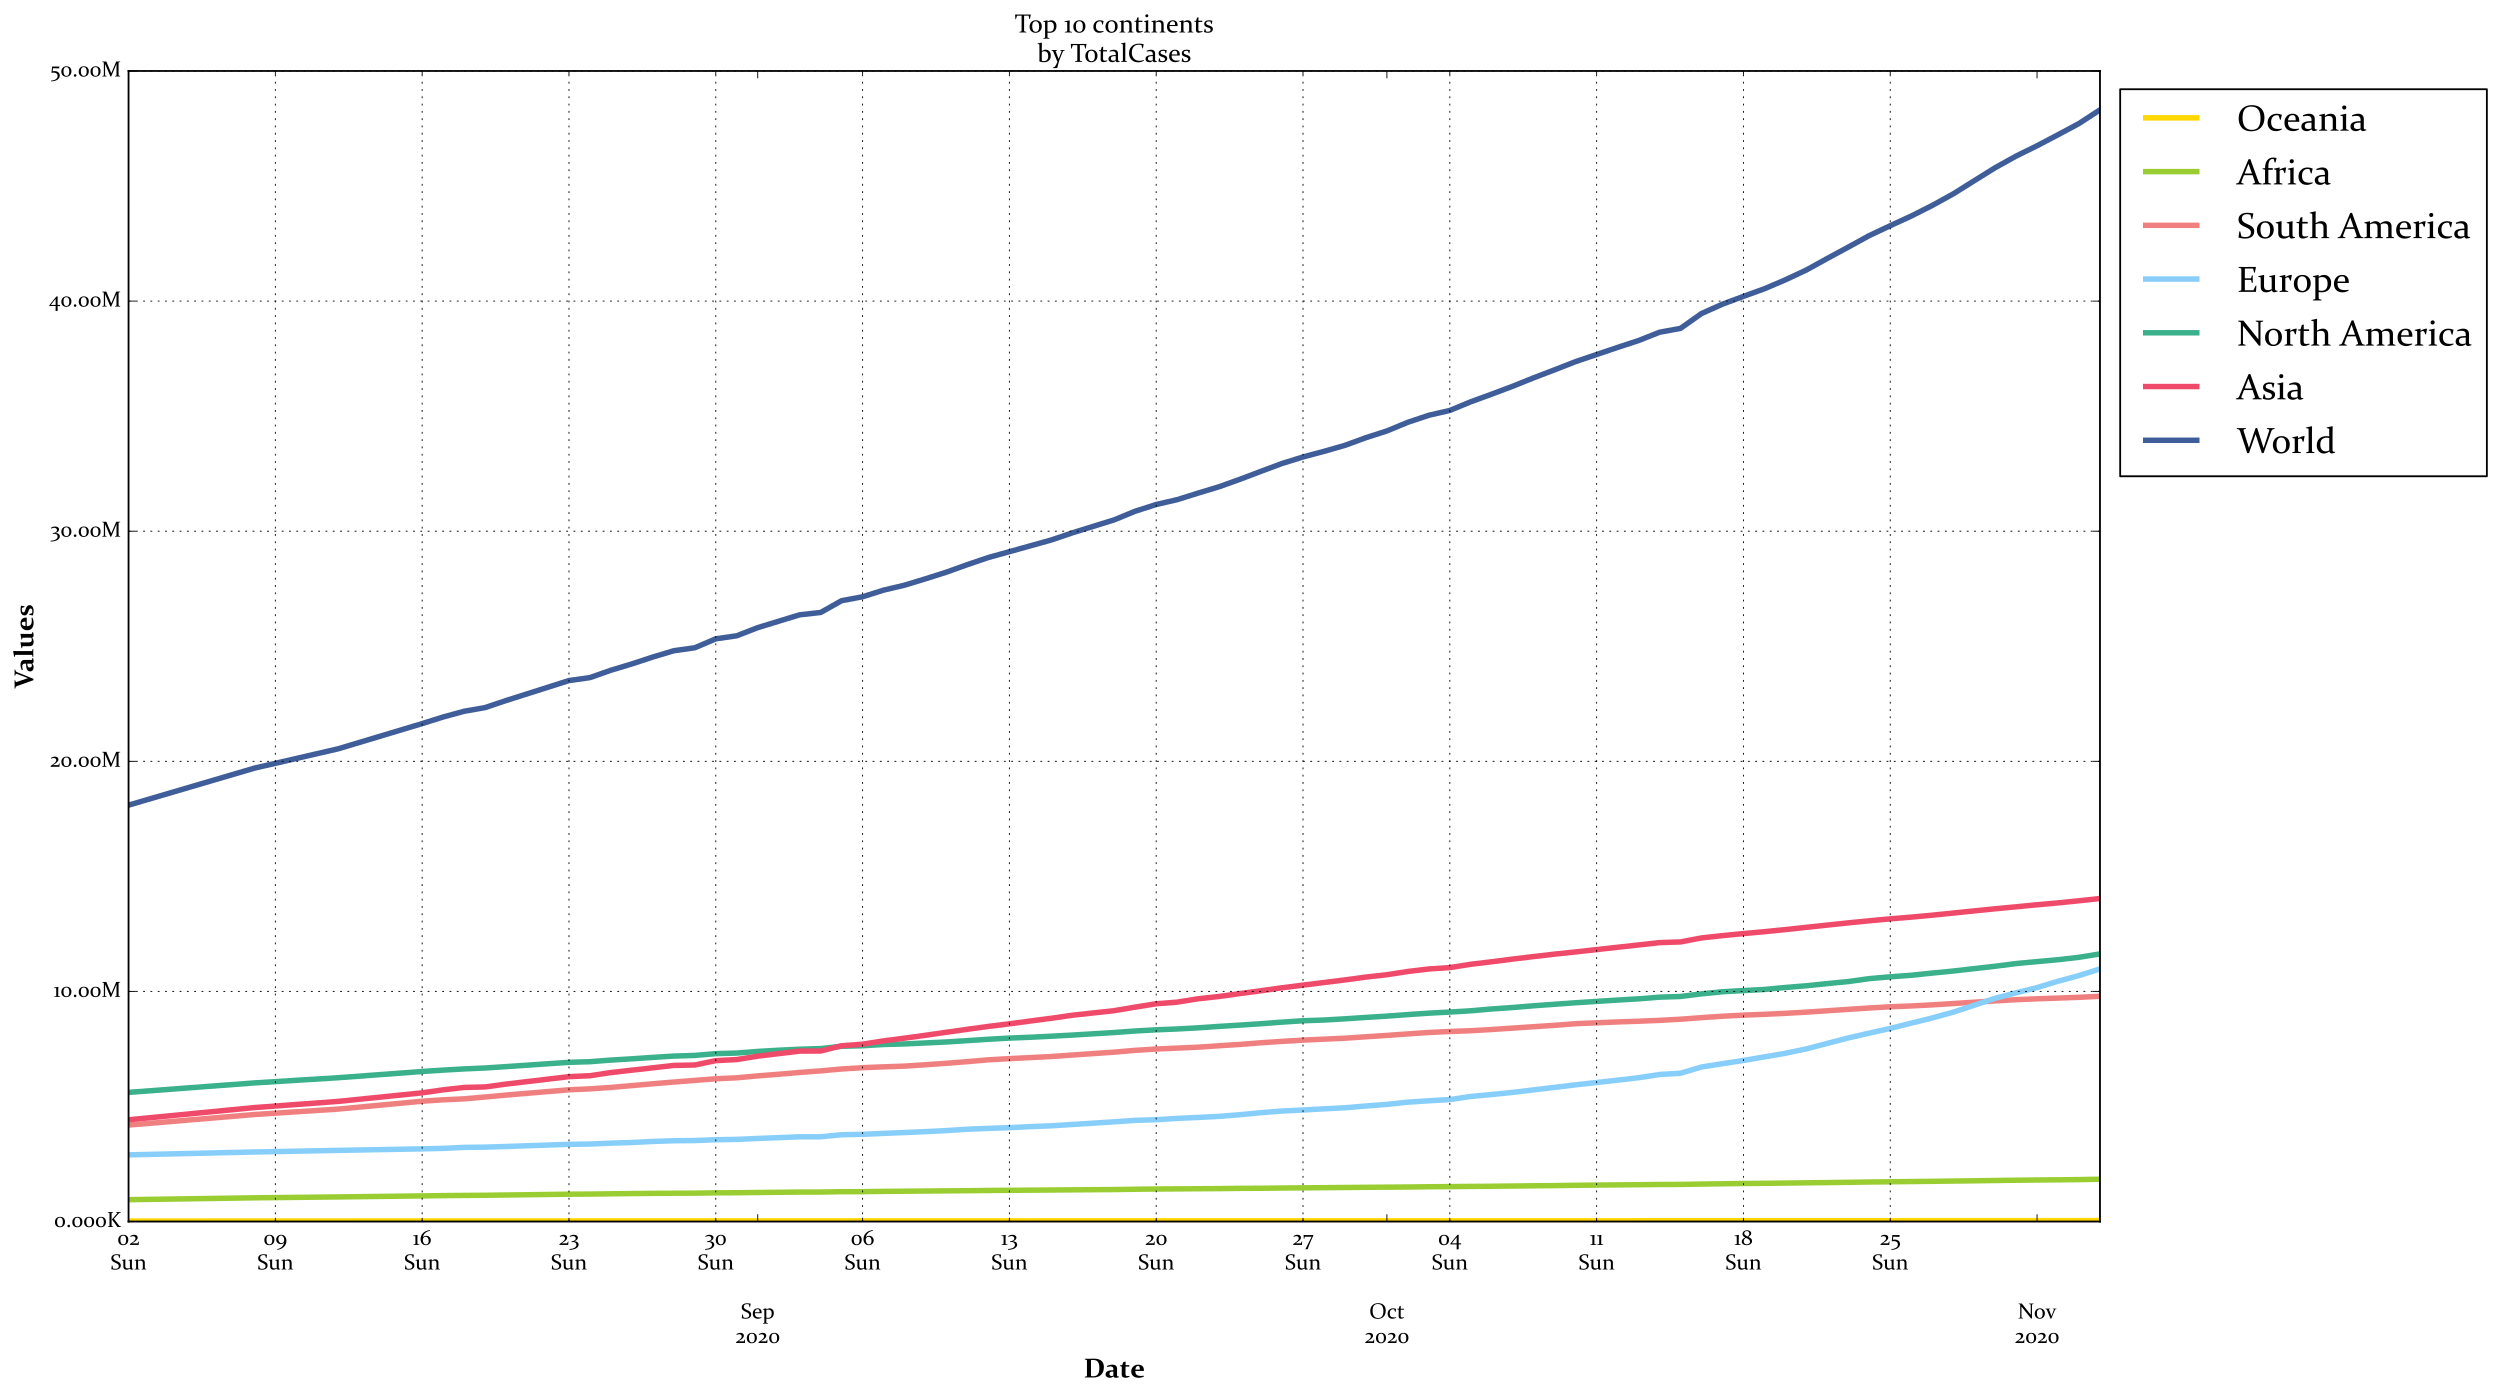 <?xml version="1.0" encoding="utf-8" standalone="no"?>
<!DOCTYPE svg PUBLIC "-//W3C//DTD SVG 1.1//EN"
  "http://www.w3.org/Graphics/SVG/1.1/DTD/svg11.dtd">
<!-- Created with matplotlib (https://matplotlib.org/) -->
<svg height="766.08pt" version="1.1" viewBox="0 0 1370.89 766.08" width="1370.89pt" xmlns="http://www.w3.org/2000/svg" xmlns:xlink="http://www.w3.org/1999/xlink">
 <defs>
  <style type="text/css">*{stroke-linecap:butt;stroke-linejoin:round;}</style>
 </defs>
 <g id="figure_1">
  <g id="patch_1">
   <path d="M 0 766.08 
L 1370.89 766.08 
L 1370.89 0 
L 0 0 
z
" style="fill:#ffffff;"/>
  </g>
  <g id="axes_1">
   <g id="patch_2">
    <path d="M 70.491 669.832 
L 1151.531 669.832 
L 1151.531 38.927 
L 70.491 38.927 
z
" style="fill:#ffffff;"/>
   </g>
   <g id="line2d_1">
    <path clip-path="url(#pc023afcccc)" d="M 70.491 669.583 
L 139.493 669.547 
L 185.495 669.528 
L 231.497 669.511 
L 242.997 669.507 
L 254.497 669.504 
L 265.998 669.501 
L 277.498 669.498 
L 312 669.489 
L 323.5 669.487 
L 335 669.484 
L 346.501 669.482 
L 358.001 669.48 
L 369.502 669.478 
L 381.002 669.476 
L 392.503 669.474 
L 404.003 669.473 
L 415.503 669.471 
L 427.004 669.469 
L 438.504 669.467 
L 450.005 669.466 
L 461.505 669.464 
L 473.005 669.463 
L 484.506 669.462 
L 496.006 669.46 
L 507.507 669.459 
L 519.007 669.458 
L 530.508 669.456 
L 542.008 669.455 
L 553.508 669.454 
L 565.009 669.453 
L 576.509 669.451 
L 588.01 669.45 
L 611.011 669.449 
L 622.511 669.448 
L 634.011 669.447 
L 645.512 669.446 
L 657.012 669.444 
L 668.513 669.444 
L 680.013 669.443 
L 691.514 669.442 
L 703.014 669.441 
L 714.514 669.44 
L 726.015 669.44 
L 737.515 669.438 
L 749.016 669.438 
L 760.516 669.436 
L 772.017 669.436 
L 783.517 669.434 
L 795.017 669.434 
L 806.518 669.434 
L 818.018 669.43 
L 829.519 669.43 
L 841.019 669.427 
L 852.519 669.427 
L 864.02 669.422 
L 887.021 669.422 
L 898.521 669.415 
L 910.022 669.414 
L 921.522 669.41 
L 933.022 669.41 
L 944.523 669.407 
L 956.023 669.407 
L 967.524 669.407 
L 979.024 669.397 
L 990.525 669.396 
L 1002.025 669.388 
L 1013.525 669.388 
L 1025.026 669.379 
L 1036.526 669.379 
L 1048.027 669.378 
L 1059.527 669.371 
L 1071.028 669.37 
L 1082.528 669.36 
L 1094.028 669.36 
L 1105.529 669.359 
L 1117.029 669.359 
L 1128.53 669.359 
L 1140.03 669.341 
L 1151.531 669.337 
" style="fill:none;stroke:#ffd700;stroke-linecap:square;stroke-width:3;"/>
   </g>
   <g id="line2d_2">
    <path clip-path="url(#pc023afcccc)" d="M 70.491 657.845 
L 139.493 656.833 
L 185.495 656.342 
L 231.497 655.783 
L 242.997 655.616 
L 254.497 655.512 
L 265.998 655.434 
L 277.498 655.29 
L 312 654.843 
L 323.5 654.771 
L 335 654.63 
L 346.501 654.498 
L 358.001 654.392 
L 369.502 654.31 
L 381.002 654.269 
L 392.503 654.1 
L 404.003 654.043 
L 415.503 653.913 
L 427.004 653.795 
L 438.504 653.678 
L 450.005 653.666 
L 461.505 653.474 
L 473.005 653.449 
L 484.506 653.29 
L 496.006 653.213 
L 507.507 653.11 
L 519.007 653.014 
L 530.508 652.929 
L 542.008 652.798 
L 553.508 652.71 
L 565.009 652.635 
L 576.509 652.546 
L 588.01 652.457 
L 611.011 652.292 
L 622.511 652.126 
L 634.011 652.005 
L 645.512 651.929 
L 657.012 651.845 
L 668.513 651.78 
L 680.013 651.645 
L 691.514 651.592 
L 703.014 651.454 
L 714.514 651.357 
L 726.015 651.263 
L 737.515 651.169 
L 749.016 651.067 
L 760.516 650.982 
L 772.017 650.896 
L 783.517 650.753 
L 795.017 650.68 
L 806.518 650.572 
L 818.018 650.489 
L 829.519 650.366 
L 841.019 650.232 
L 852.519 650.129 
L 864.02 649.959 
L 887.021 649.736 
L 898.521 649.637 
L 910.022 649.519 
L 921.522 649.481 
L 933.022 649.284 
L 944.523 649.137 
L 956.023 648.978 
L 967.524 648.882 
L 979.024 648.745 
L 990.525 648.601 
L 1002.025 648.475 
L 1013.525 648.334 
L 1025.026 648.156 
L 1036.526 648.041 
L 1048.027 647.903 
L 1059.527 647.791 
L 1071.028 647.638 
L 1082.528 647.503 
L 1094.028 647.328 
L 1105.529 647.184 
L 1117.029 647.06 
L 1128.53 646.958 
L 1140.03 646.835 
L 1151.531 646.637 
" style="fill:none;stroke:#9acd32;stroke-linecap:square;stroke-width:3;"/>
   </g>
   <g id="line2d_3">
    <path clip-path="url(#pc023afcccc)" d="M 70.491 616.928 
L 139.493 611.146 
L 185.495 608.163 
L 231.497 603.854 
L 242.997 603.086 
L 254.497 602.548 
L 265.998 601.549 
L 277.498 600.489 
L 312 597.591 
L 323.5 597.08 
L 335 596.289 
L 346.501 595.299 
L 358.001 594.294 
L 369.502 593.339 
L 381.002 592.445 
L 392.503 591.543 
L 404.003 591.019 
L 415.503 589.973 
L 427.004 589.066 
L 438.504 588.084 
L 450.005 587.221 
L 461.505 586.19 
L 473.005 585.461 
L 484.506 585.009 
L 496.006 584.614 
L 507.507 583.857 
L 519.007 583.059 
L 530.508 582.145 
L 542.008 581.156 
L 553.508 580.505 
L 565.009 579.93 
L 576.509 579.35 
L 588.01 578.536 
L 611.011 576.946 
L 622.511 575.959 
L 634.011 575.242 
L 645.512 574.74 
L 657.012 574.222 
L 668.513 573.434 
L 680.013 572.709 
L 691.514 571.802 
L 703.014 571.035 
L 714.514 570.36 
L 726.015 569.824 
L 737.515 569.31 
L 749.016 568.523 
L 760.516 567.772 
L 772.017 566.954 
L 783.517 566.169 
L 795.017 565.618 
L 806.518 565.196 
L 818.018 564.528 
L 829.519 563.77 
L 841.019 562.995 
L 852.519 562.241 
L 864.02 561.342 
L 887.021 560.387 
L 898.521 559.998 
L 910.022 559.523 
L 921.522 558.89 
L 933.022 558.024 
L 944.523 557.256 
L 956.023 556.667 
L 967.524 556.201 
L 979.024 555.669 
L 990.525 555.013 
L 1002.025 554.249 
L 1013.525 553.49 
L 1025.026 552.737 
L 1036.526 552.075 
L 1048.027 551.616 
L 1059.527 551.034 
L 1071.028 550.302 
L 1082.528 549.559 
L 1094.028 548.853 
L 1105.529 548.18 
L 1117.029 547.698 
L 1128.53 547.3 
L 1140.03 546.891 
L 1151.531 546.323 
" style="fill:none;stroke:#f08080;stroke-linecap:square;stroke-width:3;"/>
   </g>
   <g id="line2d_4">
    <path clip-path="url(#pc023afcccc)" d="M 70.491 633.276 
L 139.493 631.698 
L 185.495 630.817 
L 231.497 629.985 
L 242.997 629.714 
L 254.497 629.176 
L 265.998 629.036 
L 277.498 628.684 
L 312 627.508 
L 323.5 627.346 
L 335 626.848 
L 346.501 626.505 
L 358.001 625.918 
L 369.502 625.533 
L 381.002 625.426 
L 392.503 624.976 
L 404.003 624.798 
L 415.503 624.274 
L 427.004 623.832 
L 438.504 623.371 
L 450.005 623.352 
L 461.505 622.244 
L 473.005 622.015 
L 484.506 621.497 
L 496.006 621.038 
L 507.507 620.534 
L 519.007 619.967 
L 530.508 619.209 
L 542.008 618.745 
L 553.508 618.366 
L 565.009 617.795 
L 576.509 617.344 
L 588.01 616.62 
L 611.011 615.151 
L 622.511 614.357 
L 634.011 613.999 
L 645.512 613.276 
L 657.012 612.758 
L 668.513 612.17 
L 680.013 611.248 
L 691.514 610.14 
L 703.014 609.25 
L 714.514 608.665 
L 726.015 608.041 
L 737.515 607.447 
L 749.016 606.474 
L 760.516 605.594 
L 772.017 604.37 
L 783.517 603.623 
L 795.017 602.967 
L 806.518 601.245 
L 818.018 600.187 
L 829.519 599.014 
L 841.019 597.633 
L 852.519 596.258 
L 864.02 594.875 
L 887.021 592.309 
L 898.521 590.972 
L 910.022 589.206 
L 921.522 588.521 
L 933.022 585.088 
L 944.523 583.264 
L 956.023 581.509 
L 967.524 579.552 
L 979.024 577.573 
L 990.525 575.164 
L 1002.025 572.136 
L 1013.525 569.156 
L 1025.026 566.517 
L 1036.526 563.939 
L 1048.027 561.044 
L 1059.527 558.202 
L 1071.028 555.04 
L 1082.528 551.23 
L 1094.028 547.418 
L 1105.529 544.409 
L 1117.029 541.544 
L 1128.53 538.065 
L 1140.03 534.95 
L 1151.531 531.321 
" style="fill:none;stroke:#87cefa;stroke-linecap:square;stroke-width:3;"/>
   </g>
   <g id="line2d_5">
    <path clip-path="url(#pc023afcccc)" d="M 70.491 599.003 
L 139.493 593.82 
L 185.495 590.969 
L 231.497 587.557 
L 242.997 586.809 
L 254.497 586.148 
L 265.998 585.638 
L 277.498 584.887 
L 312 582.537 
L 323.5 582.185 
L 335 581.303 
L 346.501 580.604 
L 358.001 579.822 
L 369.502 579.105 
L 381.002 578.75 
L 392.503 577.77 
L 404.003 577.458 
L 415.503 576.552 
L 427.004 575.892 
L 438.504 575.338 
L 450.005 574.989 
L 461.505 573.744 
L 473.005 573.439 
L 484.506 572.755 
L 496.006 572.448 
L 507.507 571.904 
L 519.007 571.371 
L 530.508 570.626 
L 542.008 569.88 
L 553.508 569.242 
L 565.009 568.783 
L 576.509 568.211 
L 588.01 567.584 
L 611.011 566.19 
L 622.511 565.347 
L 634.011 564.709 
L 645.512 564.241 
L 657.012 563.613 
L 668.513 562.831 
L 680.013 562.111 
L 691.514 561.363 
L 703.014 560.499 
L 714.514 559.734 
L 726.015 559.342 
L 737.515 558.669 
L 749.016 557.909 
L 760.516 557.203 
L 772.017 556.355 
L 783.517 555.574 
L 795.017 554.955 
L 806.518 554.277 
L 818.018 553.265 
L 829.519 552.475 
L 841.019 551.519 
L 852.519 550.69 
L 864.02 549.861 
L 887.021 548.389 
L 898.521 547.715 
L 910.022 546.797 
L 921.522 546.425 
L 933.022 544.982 
L 944.523 543.833 
L 956.023 543.188 
L 967.524 542.578 
L 979.024 541.49 
L 990.525 540.545 
L 1002.025 539.35 
L 1013.525 538.25 
L 1025.026 536.633 
L 1036.526 535.648 
L 1048.027 534.793 
L 1059.527 533.595 
L 1071.028 532.47 
L 1082.528 531.154 
L 1094.028 529.847 
L 1105.529 528.378 
L 1117.029 527.299 
L 1128.53 526.267 
L 1140.03 524.941 
L 1151.531 523.083 
" style="fill:none;stroke:#3ab08b;stroke-linecap:square;stroke-width:3;"/>
   </g>
   <g id="line2d_6">
    <path clip-path="url(#pc023afcccc)" d="M 70.491 614.034 
L 139.493 607.343 
L 185.495 603.945 
L 231.497 599.259 
L 242.997 597.607 
L 254.497 596.313 
L 265.998 596.022 
L 277.498 594.462 
L 312 590.385 
L 323.5 589.874 
L 335 588.14 
L 346.501 586.838 
L 358.001 585.538 
L 369.502 584.233 
L 381.002 583.996 
L 392.503 581.614 
L 404.003 581.011 
L 415.503 579.145 
L 427.004 577.766 
L 438.504 576.364 
L 450.005 576.331 
L 461.505 573.437 
L 473.005 572.587 
L 484.506 570.763 
L 496.006 569.28 
L 507.507 567.696 
L 519.007 566.034 
L 530.508 564.413 
L 542.008 562.832 
L 553.508 561.412 
L 565.009 559.872 
L 576.509 558.367 
L 588.01 556.713 
L 611.011 554.195 
L 622.511 552.254 
L 634.011 550.408 
L 645.512 549.53 
L 657.012 547.682 
L 668.513 546.416 
L 680.013 544.802 
L 691.514 543.265 
L 703.014 541.643 
L 714.514 540.19 
L 726.015 538.763 
L 737.515 537.339 
L 749.016 535.766 
L 760.516 534.485 
L 772.017 532.713 
L 783.517 531.334 
L 795.017 530.578 
L 806.518 528.762 
L 818.018 527.382 
L 829.519 525.906 
L 841.019 524.532 
L 852.519 523.189 
L 864.02 521.988 
L 887.021 519.432 
L 898.521 518.174 
L 910.022 516.892 
L 921.522 516.51 
L 933.022 514.312 
L 944.523 513.064 
L 956.023 511.938 
L 967.524 510.895 
L 979.024 509.747 
L 990.525 508.503 
L 1002.025 507.28 
L 1013.525 506.055 
L 1025.026 504.924 
L 1036.526 503.859 
L 1048.027 502.911 
L 1059.527 501.854 
L 1071.028 500.684 
L 1082.528 499.501 
L 1094.028 498.341 
L 1105.529 497.25 
L 1117.029 496.132 
L 1128.53 495.105 
L 1140.03 493.932 
L 1151.531 492.698 
" style="fill:none;stroke:#f04a6b;stroke-linecap:square;stroke-width:3;"/>
   </g>
   <g id="line2d_7">
    <path clip-path="url(#pc023afcccc)" d="M 70.491 441.499 
L 139.493 421.216 
L 185.495 410.595 
L 231.497 396.78 
L 242.997 393.169 
L 254.497 390.03 
L 265.998 388.01 
L 277.498 384.14 
L 312 373.183 
L 323.5 371.575 
L 335 367.525 
L 346.501 364.055 
L 358.001 360.275 
L 369.502 356.828 
L 381.002 355.193 
L 392.503 350.308 
L 404.003 348.632 
L 415.503 344.158 
L 427.004 340.651 
L 438.504 337.131 
L 450.005 335.855 
L 461.505 329.384 
L 473.005 327.244 
L 484.506 323.606 
L 496.006 320.883 
L 507.507 317.389 
L 519.007 313.732 
L 530.508 309.608 
L 542.008 305.695 
L 553.508 302.519 
L 565.009 299.3 
L 576.509 296.099 
L 588.01 292.189 
L 611.011 285.054 
L 622.511 280.322 
L 634.011 276.64 
L 645.512 273.992 
L 657.012 270.394 
L 668.513 266.905 
L 680.013 262.788 
L 691.514 258.435 
L 703.014 254.151 
L 714.514 250.577 
L 726.015 247.503 
L 737.515 244.202 
L 749.016 240.006 
L 760.516 236.303 
L 772.017 231.554 
L 783.517 227.718 
L 795.017 225.063 
L 806.518 220.316 
L 818.018 216.112 
L 829.519 211.791 
L 841.019 207.168 
L 852.519 202.765 
L 864.02 198.278 
L 887.021 190.504 
L 898.521 186.74 
L 910.022 182.181 
L 921.522 180.067 
L 933.022 171.931 
L 944.523 166.791 
L 956.023 162.515 
L 967.524 158.345 
L 979.024 153.45 
L 990.525 148.053 
L 1002.025 141.708 
L 1013.525 135.504 
L 1025.026 129.177 
L 1036.526 123.772 
L 1048.027 118.476 
L 1059.527 112.677 
L 1071.028 106.335 
L 1082.528 99.138 
L 1094.028 91.978 
L 1105.529 85.59 
L 1117.029 79.923 
L 1128.53 73.884 
L 1140.03 67.72 
L 1151.531 60.23 
" style="fill:none;stroke:#3f5e99;stroke-linecap:square;stroke-width:3;"/>
   </g>
   <g id="patch_3">
    <path d="M 70.491 669.832 
L 70.491 38.927 
" style="fill:none;stroke:#000000;stroke-linecap:square;stroke-linejoin:miter;"/>
   </g>
   <g id="patch_4">
    <path d="M 1151.531 669.832 
L 1151.531 38.927 
" style="fill:none;stroke:#000000;stroke-linecap:square;stroke-linejoin:miter;"/>
   </g>
   <g id="patch_5">
    <path d="M 70.491 669.832 
L 1151.531 669.832 
" style="fill:none;stroke:#000000;stroke-linecap:square;stroke-linejoin:miter;"/>
   </g>
   <g id="patch_6">
    <path d="M 70.491 38.927 
L 1151.531 38.927 
" style="fill:none;stroke:#000000;stroke-linecap:square;stroke-linejoin:miter;"/>
   </g>
   <g id="matplotlib.axis_1">
    <g id="xtick_1">
     <g id="line2d_8">
      <defs>
       <path d="M 0 0 
L 0 -4 
" id="md5c46e0081" style="stroke:#000000;stroke-width:0.5;"/>
      </defs>
      <g>
       <use style="stroke:#000000;stroke-width:0.5;" x="415.503" xlink:href="#md5c46e0081" y="669.832"/>
      </g>
     </g>
     <g id="line2d_9">
      <defs>
       <path d="M 0 0 
L 0 4 
" id="mf7278dbc77" style="stroke:#000000;stroke-width:0.5;"/>
      </defs>
      <g>
       <use style="stroke:#000000;stroke-width:0.5;" x="415.503" xlink:href="#mf7278dbc77" y="38.927"/>
      </g>
     </g>
     <g id="text_1">
      <!--  -->
      <g transform="translate(415.503 682.662)scale(0.12 -0.12)"/>
      <!--  -->
      <g transform="translate(415.503 696.105)scale(0.12 -0.12)"/>
      <!--  -->
      <g transform="translate(415.503 709.548)scale(0.12 -0.12)"/>
      <!-- Sep -->
      <g transform="translate(406.213 722.992)scale(0.12 -0.12)">
       <defs>
        <path d="M 37.109 63.922 
Q 31.984 65.625 27.688 65.625 
Q 21.234 65.625 17.406 62.5 
Q 13.578 59.375 13.578 53.812 
Q 13.578 50.641 14.922 48.234 
Q 16.266 45.844 18.531 44.031 
Q 20.797 42.234 23.672 40.812 
Q 26.562 39.406 29.641 38.031 
Q 33.016 36.578 36.188 34.938 
Q 39.359 33.297 41.922 31.094 
Q 44.484 28.906 46.016 25.828 
Q 47.562 22.75 47.562 18.656 
Q 47.562 8.938 40.75 3.812 
Q 33.938 -1.312 21.875 -1.312 
Q 14.109 -1.312 4.688 1.312 
L 4.391 1.703 
L 6.781 18.312 
L 8.984 18.656 
L 12.406 4.781 
Q 17.578 2.734 23 2.734 
Q 30.281 2.734 34.344 5.953 
Q 38.422 9.188 38.422 15.141 
Q 38.422 18.266 37.109 20.625 
Q 35.797 23 33.562 24.703 
Q 31.344 26.422 28.516 27.812 
Q 25.688 29.203 22.656 30.562 
Q 19.234 32.031 16.016 33.734 
Q 12.797 35.453 10.172 37.719 
Q 7.562 39.984 6 43.281 
Q 4.438 46.578 4.438 50.984 
Q 4.438 59.812 11.047 64.641 
Q 17.672 69.484 28.609 69.484 
Q 36.328 69.484 44.781 67.672 
L 45.125 67.328 
L 42.234 52.094 
L 40.281 51.766 
z
" id="Constantia-83"/>
        <path d="M 44.047 3.469 
Q 39.891 0.875 35.5 -0.25 
Q 31.109 -1.375 27.344 -1.375 
Q 16.609 -1.375 10.203 4.75 
Q 3.812 10.891 3.812 21.781 
Q 3.812 32.625 9.938 39.5 
Q 16.062 46.391 26.312 46.391 
Q 34.906 46.391 39.688 41.234 
Q 44.484 36.078 44.484 27 
Q 44.484 25.641 44.344 24.219 
L 13.375 24.219 
Q 13.375 13.719 18.312 9.203 
Q 23.25 4.688 33.734 4.688 
Q 38.422 4.688 43.75 5.562 
z
M 34.766 28.266 
L 34.766 29.734 
Q 34.766 36.672 32.547 39.641 
Q 30.328 42.625 25.922 42.625 
Q 20.125 42.625 17.047 38.422 
Q 13.969 34.234 13.578 28.266 
z
" id="Constantia-101"/>
        <path d="M 2.094 41.312 
L 1.859 42.969 
Q 10.062 44.531 17.328 46.391 
L 17.828 46.047 
L 17.828 41.266 
Q 25.297 46.391 32.281 46.391 
Q 41.359 46.391 46.703 40.312 
Q 52.047 34.234 52.047 24.516 
Q 52.047 12.547 45.156 5.578 
Q 38.281 -1.375 25.641 -1.375 
Q 21.875 -1.375 17.828 -0.641 
L 17.828 -11.328 
Q 17.828 -16.219 17.922 -18.172 
Q 18.016 -19.625 19.234 -19.922 
L 25.641 -21.734 
L 25.781 -23.734 
Q 18.172 -23.578 13.375 -23.578 
Q 8.594 -23.578 2.047 -23.734 
L 1.859 -21.734 
L 7.469 -20.062 
Q 8.641 -19.734 8.688 -18.562 
Q 8.797 -14.984 8.797 -7.766 
L 8.797 12.109 
Q 8.797 33.734 8.594 39.453 
z
M 17.828 3.766 
Q 22.078 2.828 26.031 2.828 
Q 34.125 2.828 38.219 7.906 
Q 42.328 12.984 42.328 22.469 
Q 42.328 31.391 38.422 35.938 
Q 34.516 40.484 27.203 40.484 
Q 21.922 40.484 17.828 38.328 
z
" id="Constantia-112"/>
       </defs>
       <use xlink:href="#Constantia-83"/>
       <use x="50.977" xlink:href="#Constantia-101"/>
       <use x="98.877" xlink:href="#Constantia-112"/>
      </g>
      <!-- 2020 -->
      <g transform="translate(403.228 736.435)scale(0.12 -0.12)">
       <defs>
        <path d="M 42.391 15.484 
L 44.531 15.875 
L 43.562 0.203 
L 43.219 -0.141 
Q 33.25 0 22.359 0 
Q 12.25 0 3.766 -0.141 
L 3.422 3.859 
Q 8.016 6.844 11.672 9.375 
Q 15.328 11.922 18.016 14.109 
Q 20.703 16.266 22.75 18.219 
Q 24.812 20.172 26.203 22.094 
Q 27.594 24.031 28.312 26.031 
Q 29.047 28.031 29.047 30.219 
Q 29.047 34.719 25.781 37.344 
Q 22.516 39.984 17.781 39.984 
Q 12.203 39.984 6.547 36.969 
L 4.688 40.188 
Q 13.812 46.391 23 46.391 
Q 29.891 46.391 34.453 43.047 
Q 39.016 39.703 39.016 33.734 
Q 39.016 30.031 37.344 26.828 
Q 35.688 23.641 32.516 20.562 
Q 29.344 17.484 24.75 14.328 
Q 20.172 11.188 14.266 7.672 
L 14.312 7.422 
L 38.578 7.422 
z
" id="Constantia-50"/>
        <path d="M 13.672 23.297 
Q 13.672 13.625 17.156 8.109 
Q 20.656 2.594 27.203 2.594 
Q 33.844 2.594 37.016 7.516 
Q 40.188 12.453 40.188 22.609 
Q 40.188 32.562 36.719 37.609 
Q 33.25 42.672 26.656 42.672 
Q 19.922 42.672 16.797 37.844 
Q 13.672 33.016 13.672 23.297 
z
M 49.953 23.688 
Q 49.953 12.25 43.438 5.484 
Q 36.922 -1.266 26.422 -1.266 
Q 16.312 -1.266 10.109 4.938 
Q 3.906 11.141 3.906 22.016 
Q 3.906 33.203 10.391 39.797 
Q 16.891 46.391 27.484 46.391 
Q 37.797 46.391 43.875 40.375 
Q 49.953 34.375 49.953 23.688 
z
" id="Constantia-48"/>
       </defs>
       <use xlink:href="#Constantia-50"/>
       <use x="48.438" xlink:href="#Constantia-48"/>
       <use x="102.295" xlink:href="#Constantia-50"/>
       <use x="150.732" xlink:href="#Constantia-48"/>
      </g>
     </g>
    </g>
    <g id="xtick_2">
     <g id="line2d_10">
      <g>
       <use style="stroke:#000000;stroke-width:0.5;" x="760.516" xlink:href="#md5c46e0081" y="669.832"/>
      </g>
     </g>
     <g id="line2d_11">
      <g>
       <use style="stroke:#000000;stroke-width:0.5;" x="760.516" xlink:href="#mf7278dbc77" y="38.927"/>
      </g>
     </g>
     <g id="text_2">
      <!--  -->
      <g transform="translate(760.516 682.662)scale(0.12 -0.12)"/>
      <!--  -->
      <g transform="translate(760.516 696.105)scale(0.12 -0.12)"/>
      <!--  -->
      <g transform="translate(760.516 709.548)scale(0.12 -0.12)"/>
      <!-- Oct -->
      <g transform="translate(750.805 722.992)scale(0.12 -0.12)">
       <defs>
        <path d="M 15.578 35.016 
Q 15.578 19.094 22.016 10.625 
Q 28.469 2.156 40.922 2.156 
Q 53.172 2.156 59 9.844 
Q 64.844 17.531 64.844 33.984 
Q 64.844 49.422 58.641 57.719 
Q 52.438 66.016 39.5 66.016 
Q 26.953 66.016 21.266 58.328 
Q 15.578 50.641 15.578 35.016 
z
M 75.594 35.641 
Q 75.594 18.75 65.984 8.469 
Q 56.391 -1.812 39.156 -1.812 
Q 22.797 -1.812 13.844 7.688 
Q 4.891 17.188 4.891 33.406 
Q 4.891 50.297 14.531 60.125 
Q 24.172 69.969 41.266 69.969 
Q 57.672 69.969 66.625 60.766 
Q 75.594 51.562 75.594 35.641 
z
" id="Constantia-79"/>
        <path d="M 42.969 3.469 
Q 39.938 1.422 35.469 0.016 
Q 31 -1.375 26.609 -1.375 
Q 16.062 -1.375 9.906 4.797 
Q 3.766 10.984 3.766 21.297 
Q 3.766 32.469 10.734 39.422 
Q 17.719 46.391 28.812 46.391 
Q 35.984 46.391 42.719 43.453 
Q 41.109 36.922 39.844 30.078 
L 37.938 29.781 
L 33.984 41.5 
Q 31.734 42.281 28.906 42.281 
Q 21.625 42.281 17.516 37.203 
Q 13.422 32.125 13.422 23.781 
Q 13.422 13.969 18.062 9.281 
Q 22.703 4.594 32.766 4.594 
Q 37.406 4.594 42.672 5.516 
z
" id="Constantia-99"/>
        <path d="M 17.484 39.938 
Q 17.188 23.438 17.188 13.328 
Q 17.188 8.25 18.703 6.312 
Q 20.219 4.391 24.469 4.391 
Q 27.828 4.391 33.25 5.281 
L 33.547 3.078 
Q 25.094 -1.172 18.453 -1.172 
Q 13.141 -1.172 10.547 1.688 
Q 7.953 4.547 7.953 10.297 
Q 7.953 19.781 8.297 40.234 
L 1.562 41.891 
L 1.266 43.891 
L 8.797 44.531 
L 12.156 56.344 
Q 14.891 57.078 17.141 57.766 
L 17.625 57.422 
Q 17.484 51.516 17.484 46.391 
L 17.484 44.578 
L 32.172 44.578 
L 32.172 39.938 
z
" id="Constantia-116"/>
       </defs>
       <use xlink:href="#Constantia-79"/>
       <use x="80.42" xlink:href="#Constantia-99"/>
       <use x="126.562" xlink:href="#Constantia-116"/>
      </g>
      <!-- 2020 -->
      <g transform="translate(748.24 736.435)scale(0.12 -0.12)">
       <use xlink:href="#Constantia-50"/>
       <use x="48.438" xlink:href="#Constantia-48"/>
       <use x="102.295" xlink:href="#Constantia-50"/>
       <use x="150.732" xlink:href="#Constantia-48"/>
      </g>
     </g>
    </g>
    <g id="xtick_3">
     <g id="line2d_12">
      <g>
       <use style="stroke:#000000;stroke-width:0.5;" x="1117.029" xlink:href="#md5c46e0081" y="669.832"/>
      </g>
     </g>
     <g id="line2d_13">
      <g>
       <use style="stroke:#000000;stroke-width:0.5;" x="1117.029" xlink:href="#mf7278dbc77" y="38.927"/>
      </g>
     </g>
     <g id="text_3">
      <!--  -->
      <g transform="translate(1117.029 682.662)scale(0.12 -0.12)"/>
      <!--  -->
      <g transform="translate(1117.029 696.105)scale(0.12 -0.12)"/>
      <!--  -->
      <g transform="translate(1117.029 709.548)scale(0.12 -0.12)"/>
      <!-- Nov -->
      <g transform="translate(1106.484 722.992)scale(0.12 -0.12)">
       <defs>
        <path d="M 16.656 54.438 
L 16.656 14.984 
Q 16.656 9.234 16.75 5.422 
Q 16.797 4.047 17.969 3.766 
L 23.781 2.047 
L 23.875 -0.141 
Q 17.781 0 13.875 0 
Q 10.062 0 3.766 -0.141 
L 3.562 1.953 
L 9.578 3.766 
Q 10.844 4.156 10.891 5.281 
Q 10.984 9.234 10.984 14.984 
L 10.984 54.594 
Q 10.984 59.469 10.891 62.703 
Q 10.844 63.969 9.719 64.359 
L 3.656 66.266 
L 3.562 68.359 
Q 9.859 68.172 13.531 68.172 
Q 15.719 68.172 17.969 68.359 
L 58.984 17.141 
L 58.984 54.781 
Q 58.984 59.516 58.891 62.938 
Q 58.844 64.062 57.625 64.453 
L 51.859 66.109 
L 51.766 68.359 
Q 58.016 68.172 61.859 68.172 
Q 65.766 68.172 71.875 68.359 
L 72.078 66.266 
L 65.922 64.359 
Q 64.797 63.969 64.75 62.703 
Q 64.656 59.469 64.656 54.594 
L 64.656 0 
L 60.547 -0.391 
z
" id="Constantia-78"/>
        <path d="M 13.719 23.047 
Q 13.719 13.922 17.141 8.172 
Q 20.562 2.438 27.297 2.438 
Q 33.594 2.438 36.891 7.484 
Q 40.188 12.547 40.188 22.469 
Q 40.188 31.781 36.719 37.156 
Q 33.25 42.531 26.656 42.531 
Q 20.406 42.531 17.062 37.688 
Q 13.719 32.859 13.719 23.047 
z
M 50.141 23.484 
Q 50.141 12.359 43.422 5.484 
Q 36.719 -1.375 26.375 -1.375 
Q 16.266 -1.375 10.031 5.094 
Q 3.812 11.578 3.812 22.016 
Q 3.812 32.766 10.328 39.578 
Q 16.844 46.391 27.594 46.391 
Q 37.75 46.391 43.938 40.109 
Q 50.141 33.844 50.141 23.484 
z
" id="Constantia-111"/>
        <path d="M -1.516 45.266 
Q 4.641 45.125 9.422 45.125 
Q 13.812 45.125 19.969 45.266 
L 20.172 43.266 
L 14.5 41.703 
Q 18.5 30.328 23.781 17.531 
Q 25.141 14.156 26.219 11.078 
Q 27.297 14.156 28.719 17.484 
Q 33.156 28.422 38.031 41.703 
L 32.469 43.266 
L 32.281 45.266 
Q 36.234 45.125 40.531 45.125 
Q 44.922 45.125 49.031 45.266 
L 49.219 43.266 
L 44.344 41.844 
Q 43.219 41.453 42.438 39.938 
Q 38.578 31 33.469 18.672 
Q 28.375 6.344 25.781 -0.344 
L 21.625 -0.781 
Q 18.953 6.297 13.891 18.594 
Q 8.844 30.906 5.219 39.703 
Q 4.438 41.406 3.078 41.891 
L -1.422 43.266 
z
" id="Constantia-118"/>
       </defs>
       <use xlink:href="#Constantia-78"/>
       <use x="73.402" xlink:href="#Constantia-111"/>
       <use x="127.455" xlink:href="#Constantia-118"/>
      </g>
      <!-- 2020 -->
      <g transform="translate(1104.754 736.435)scale(0.12 -0.12)">
       <use xlink:href="#Constantia-50"/>
       <use x="48.438" xlink:href="#Constantia-48"/>
       <use x="102.295" xlink:href="#Constantia-50"/>
       <use x="150.732" xlink:href="#Constantia-48"/>
      </g>
     </g>
    </g>
    <g id="xtick_4">
     <g id="line2d_14">
      <path clip-path="url(#pc023afcccc)" d="M 70.491 669.832 
L 70.491 38.927 
" style="fill:none;stroke:#000000;stroke-dasharray:1,3;stroke-dashoffset:0;stroke-width:0.5;"/>
     </g>
     <g id="line2d_15">
      <defs>
       <path d="M 0 0 
L 0 -2 
" id="mf96ba87e05" style="stroke:#000000;stroke-width:0.5;"/>
      </defs>
      <g>
       <use style="stroke:#000000;stroke-width:0.5;" x="70.491" xlink:href="#mf96ba87e05" y="669.832"/>
      </g>
     </g>
     <g id="line2d_16">
      <defs>
       <path d="M 0 0 
L 0 2 
" id="m8bedab934a" style="stroke:#000000;stroke-width:0.5;"/>
      </defs>
      <g>
       <use style="stroke:#000000;stroke-width:0.5;" x="70.491" xlink:href="#m8bedab934a" y="38.927"/>
      </g>
     </g>
     <g id="text_4">
      <!-- 02 -->
      <g transform="translate(64.353 682.662)scale(0.12 -0.12)">
       <use xlink:href="#Constantia-48"/>
       <use x="53.857" xlink:href="#Constantia-50"/>
      </g>
      <!-- Sun -->
      <g transform="translate(60.523 696.105)scale(0.12 -0.12)">
       <defs>
        <path d="M 38.875 4.297 
Q 31.25 -1.375 23.641 -1.375 
Q 15.969 -1.375 12.125 2.531 
Q 8.297 6.453 8.297 13.531 
L 8.297 23.875 
Q 8.297 34.328 8.109 39.547 
L 1.609 41.312 
L 1.375 42.969 
Q 9.906 44.531 17.188 46.391 
L 17.625 46.047 
Q 17.328 40.328 17.328 31.344 
L 17.328 15.828 
Q 17.328 9.906 20.109 7.25 
Q 22.906 4.594 27.984 4.594 
Q 33.062 4.594 38.375 7.281 
L 38.375 28.078 
Q 38.375 34.906 38.188 39.547 
L 31.734 41.312 
L 31.5 42.969 
Q 39.984 44.531 47.266 46.391 
L 47.703 46.047 
Q 47.406 40.188 47.406 31.062 
Q 47.406 13.328 47.516 9.422 
Q 47.562 7.422 47.797 6.203 
Q 48.047 4.984 48.734 4.312 
Q 49.422 3.656 50.75 3.391 
Q 52.094 3.125 54.344 3.078 
L 54.594 1.172 
Q 52.344 0.297 49.406 -0.5 
Q 46.484 -1.312 45.406 -1.312 
Q 40.484 -1.312 38.875 4.297 
z
" id="Constantia-117"/>
        <path d="M 2.828 42.969 
Q 11.031 44.531 18.312 46.391 
L 18.797 46.047 
L 18.797 40.375 
Q 27.297 46.391 34.625 46.391 
Q 41.547 46.391 45.484 42.5 
Q 49.422 38.625 49.422 31.5 
L 49.422 14.266 
Q 49.422 8.156 49.516 5.219 
Q 49.562 3.906 50.781 3.516 
L 56.203 1.859 
L 56.297 -0.141 
Q 49.859 0 45.062 0 
Q 40.281 0 34.422 -0.141 
L 34.234 1.859 
L 39.109 3.266 
Q 40.234 3.656 40.328 4.781 
Q 40.375 5.469 40.375 7.859 
L 40.375 29.156 
Q 40.375 35.156 37.5 37.766 
Q 34.625 40.375 29 40.375 
Q 24.078 40.375 18.797 37.547 
L 18.797 16.219 
Q 18.797 10.109 18.891 5.031 
Q 18.953 3.719 20.016 3.375 
L 25.094 1.859 
L 25.203 -0.141 
Q 19.141 0 14.359 0 
Q 9.578 0 3.031 -0.141 
L 2.828 1.859 
L 8.594 3.516 
Q 9.672 3.953 9.719 5.031 
Q 9.766 8.156 9.766 11.031 
L 9.766 27.688 
Q 9.766 34.078 9.578 39.547 
L 3.078 41.312 
z
" id="Constantia-110"/>
       </defs>
       <use xlink:href="#Constantia-83"/>
       <use x="50.977" xlink:href="#Constantia-117"/>
       <use x="107.91" xlink:href="#Constantia-110"/>
      </g>
     </g>
    </g>
    <g id="xtick_5">
     <g id="line2d_17">
      <path clip-path="url(#pc023afcccc)" d="M 150.994 669.832 
L 150.994 38.927 
" style="fill:none;stroke:#000000;stroke-dasharray:1,3;stroke-dashoffset:0;stroke-width:0.5;"/>
     </g>
     <g id="line2d_18">
      <g>
       <use style="stroke:#000000;stroke-width:0.5;" x="150.994" xlink:href="#mf96ba87e05" y="669.832"/>
      </g>
     </g>
     <g id="line2d_19">
      <g>
       <use style="stroke:#000000;stroke-width:0.5;" x="150.994" xlink:href="#m8bedab934a" y="38.927"/>
      </g>
     </g>
     <g id="text_5">
      <!-- 09 -->
      <g transform="translate(144.484 682.662)scale(0.12 -0.12)">
       <defs>
        <path d="M 8.641 -19 
Q 20.906 -16.797 28.984 -9.672 
Q 37.062 -2.547 40.375 10.109 
L 40.281 10.156 
Q 34.578 3.656 25.438 3.656 
Q 16.312 3.656 10.234 9.484 
Q 4.156 15.328 4.156 24.312 
Q 4.156 33.688 10.797 40.031 
Q 17.438 46.391 27.047 46.391 
Q 37.547 46.391 44.266 38.75 
Q 50.984 31.109 50.984 19.188 
Q 50.984 2.828 39.578 -8.594 
Q 28.172 -20.016 9.328 -22.469 
z
M 14.062 27.25 
Q 14.062 18.562 18.016 13.281 
Q 21.969 8.016 28.125 8.016 
Q 34.234 8.016 37.453 11.938 
Q 40.672 15.875 40.672 22.906 
Q 40.672 31.453 36.422 37.156 
Q 32.172 42.875 26.219 42.875 
Q 20.953 42.875 17.5 38.641 
Q 14.062 34.422 14.062 27.25 
z
" id="Constantia-57"/>
       </defs>
       <use xlink:href="#Constantia-48"/>
       <use x="53.857" xlink:href="#Constantia-57"/>
      </g>
      <!-- Sun -->
      <g transform="translate(141.026 696.105)scale(0.12 -0.12)">
       <use xlink:href="#Constantia-83"/>
       <use x="50.977" xlink:href="#Constantia-117"/>
       <use x="107.91" xlink:href="#Constantia-110"/>
      </g>
     </g>
    </g>
    <g id="xtick_6">
     <g id="line2d_20">
      <path clip-path="url(#pc023afcccc)" d="M 231.497 669.832 
L 231.497 38.927 
" style="fill:none;stroke:#000000;stroke-dasharray:1,3;stroke-dashoffset:0;stroke-width:0.5;"/>
     </g>
     <g id="line2d_21">
      <g>
       <use style="stroke:#000000;stroke-width:0.5;" x="231.497" xlink:href="#mf96ba87e05" y="669.832"/>
      </g>
     </g>
     <g id="line2d_22">
      <g>
       <use style="stroke:#000000;stroke-width:0.5;" x="231.497" xlink:href="#m8bedab934a" y="38.927"/>
      </g>
     </g>
     <g id="text_6">
      <!-- 16 -->
      <g transform="translate(226.372 682.662)scale(0.12 -0.12)">
       <defs>
        <path d="M 1.703 40.625 
L 1.469 42.672 
Q 11.281 44.141 21.094 45.906 
L 21.531 45.516 
Q 20.953 36.969 20.953 27.875 
L 20.953 15.969 
Q 20.953 9.516 21.047 5.562 
Q 21.094 4.156 22.406 3.812 
L 30.172 1.812 
L 30.328 -0.141 
Q 21.297 0 16.5 0 
Q 11.719 0 2.734 -0.141 
L 2.547 1.812 
L 10.5 3.812 
Q 11.766 4.156 11.812 5.375 
Q 11.922 9.328 11.922 14.156 
L 11.922 22.266 
Q 11.922 32.078 11.719 39.656 
z
" id="Constantia-49"/>
        <path d="M 47.125 64.547 
Q 32.031 61.531 24.516 53.938 
Q 17 46.344 14.797 35.25 
L 14.891 35.203 
Q 20.797 41.656 30.219 41.656 
Q 38.969 41.656 44.938 35.797 
Q 50.922 29.938 50.922 20.906 
Q 50.922 11.328 44.375 5.031 
Q 37.844 -1.266 28.125 -1.266 
Q 17.391 -1.266 10.75 6.5 
Q 4.109 14.266 4.109 26.516 
Q 4.109 41.547 14.453 53.125 
Q 24.812 64.703 46.438 68.016 
z
M 41.109 18.062 
Q 41.109 26.609 37.156 31.953 
Q 33.203 37.312 27.047 37.312 
Q 21.438 37.312 17.922 33.328 
Q 14.406 29.344 14.406 22.516 
Q 14.406 14.156 18.5 8.203 
Q 22.609 2.25 28.953 2.25 
Q 34.469 2.25 37.781 6.812 
Q 41.109 11.375 41.109 18.062 
z
" id="Constantia-54"/>
       </defs>
       <use xlink:href="#Constantia-49"/>
       <use x="31.299" xlink:href="#Constantia-54"/>
      </g>
      <!-- Sun -->
      <g transform="translate(221.529 696.105)scale(0.12 -0.12)">
       <use xlink:href="#Constantia-83"/>
       <use x="50.977" xlink:href="#Constantia-117"/>
       <use x="107.91" xlink:href="#Constantia-110"/>
      </g>
     </g>
    </g>
    <g id="xtick_7">
     <g id="line2d_23">
      <path clip-path="url(#pc023afcccc)" d="M 312 669.832 
L 312 38.927 
" style="fill:none;stroke:#000000;stroke-dasharray:1,3;stroke-dashoffset:0;stroke-width:0.5;"/>
     </g>
     <g id="line2d_24">
      <g>
       <use style="stroke:#000000;stroke-width:0.5;" x="312" xlink:href="#mf96ba87e05" y="669.832"/>
      </g>
     </g>
     <g id="line2d_25">
      <g>
       <use style="stroke:#000000;stroke-width:0.5;" x="312" xlink:href="#m8bedab934a" y="38.927"/>
      </g>
     </g>
     <g id="text_7">
      <!-- 23 -->
      <g transform="translate(306.354 682.662)scale(0.12 -0.12)">
       <defs>
        <path d="M 10.25 16.219 
Q 19 17.141 24.266 20.75 
Q 29.547 24.359 29.547 30.125 
Q 29.547 34.719 26.094 37.594 
Q 22.656 40.484 17.391 40.484 
Q 10.5 40.484 3.469 36.812 
L 1.469 40.047 
Q 11.141 46.391 21.344 46.391 
Q 28.906 46.391 34.078 42.75 
Q 39.266 39.109 39.266 33.203 
Q 39.266 22.359 23.25 17 
L 23.25 16.797 
Q 32.422 16.453 37.562 12.156 
Q 42.719 7.859 42.719 1.609 
Q 42.719 -8.5 31.969 -15.141 
Q 21.234 -21.781 1.031 -22.469 
L 0.484 -18.844 
Q 16.547 -17.781 24.531 -12.625 
Q 32.516 -7.469 32.516 0.25 
Q 32.516 6.297 28.359 9.766 
Q 24.219 13.234 16.844 13.234 
Q 13.969 13.234 10.594 12.641 
z
" id="Constantia-51"/>
       </defs>
       <use xlink:href="#Constantia-50"/>
       <use x="48.438" xlink:href="#Constantia-51"/>
      </g>
      <!-- Sun -->
      <g transform="translate(302.032 696.105)scale(0.12 -0.12)">
       <use xlink:href="#Constantia-83"/>
       <use x="50.977" xlink:href="#Constantia-117"/>
       <use x="107.91" xlink:href="#Constantia-110"/>
      </g>
     </g>
    </g>
    <g id="xtick_8">
     <g id="line2d_26">
      <path clip-path="url(#pc023afcccc)" d="M 392.503 669.832 
L 392.503 38.927 
" style="fill:none;stroke:#000000;stroke-dasharray:1,3;stroke-dashoffset:0;stroke-width:0.5;"/>
     </g>
     <g id="line2d_27">
      <g>
       <use style="stroke:#000000;stroke-width:0.5;" x="392.503" xlink:href="#mf96ba87e05" y="669.832"/>
      </g>
     </g>
     <g id="line2d_28">
      <g>
       <use style="stroke:#000000;stroke-width:0.5;" x="392.503" xlink:href="#m8bedab934a" y="38.927"/>
      </g>
     </g>
     <g id="text_8">
      <!-- 30 -->
      <g transform="translate(386.532 682.662)scale(0.12 -0.12)">
       <use xlink:href="#Constantia-51"/>
       <use x="45.654" xlink:href="#Constantia-48"/>
      </g>
      <!-- Sun -->
      <g transform="translate(382.535 696.105)scale(0.12 -0.12)">
       <use xlink:href="#Constantia-83"/>
       <use x="50.977" xlink:href="#Constantia-117"/>
       <use x="107.91" xlink:href="#Constantia-110"/>
      </g>
     </g>
    </g>
    <g id="xtick_9">
     <g id="line2d_29">
      <path clip-path="url(#pc023afcccc)" d="M 473.005 669.832 
L 473.005 38.927 
" style="fill:none;stroke:#000000;stroke-dasharray:1,3;stroke-dashoffset:0;stroke-width:0.5;"/>
     </g>
     <g id="line2d_30">
      <g>
       <use style="stroke:#000000;stroke-width:0.5;" x="473.005" xlink:href="#mf96ba87e05" y="669.832"/>
      </g>
     </g>
     <g id="line2d_31">
      <g>
       <use style="stroke:#000000;stroke-width:0.5;" x="473.005" xlink:href="#m8bedab934a" y="38.927"/>
      </g>
     </g>
     <g id="text_9">
      <!-- 06 -->
      <g transform="translate(466.527 682.662)scale(0.12 -0.12)">
       <use xlink:href="#Constantia-48"/>
       <use x="53.857" xlink:href="#Constantia-54"/>
      </g>
      <!-- Sun -->
      <g transform="translate(463.038 696.105)scale(0.12 -0.12)">
       <use xlink:href="#Constantia-83"/>
       <use x="50.977" xlink:href="#Constantia-117"/>
       <use x="107.91" xlink:href="#Constantia-110"/>
      </g>
     </g>
    </g>
    <g id="xtick_10">
     <g id="line2d_32">
      <path clip-path="url(#pc023afcccc)" d="M 553.508 669.832 
L 553.508 38.927 
" style="fill:none;stroke:#000000;stroke-dasharray:1,3;stroke-dashoffset:0;stroke-width:0.5;"/>
     </g>
     <g id="line2d_33">
      <g>
       <use style="stroke:#000000;stroke-width:0.5;" x="553.508" xlink:href="#mf96ba87e05" y="669.832"/>
      </g>
     </g>
     <g id="line2d_34">
      <g>
       <use style="stroke:#000000;stroke-width:0.5;" x="553.508" xlink:href="#m8bedab934a" y="38.927"/>
      </g>
     </g>
     <g id="text_10">
      <!-- 13 -->
      <g transform="translate(548.891 682.662)scale(0.12 -0.12)">
       <use xlink:href="#Constantia-49"/>
       <use x="31.299" xlink:href="#Constantia-51"/>
      </g>
      <!-- Sun -->
      <g transform="translate(543.541 696.105)scale(0.12 -0.12)">
       <use xlink:href="#Constantia-83"/>
       <use x="50.977" xlink:href="#Constantia-117"/>
       <use x="107.91" xlink:href="#Constantia-110"/>
      </g>
     </g>
    </g>
    <g id="xtick_11">
     <g id="line2d_35">
      <path clip-path="url(#pc023afcccc)" d="M 634.011 669.832 
L 634.011 38.927 
" style="fill:none;stroke:#000000;stroke-dasharray:1,3;stroke-dashoffset:0;stroke-width:0.5;"/>
     </g>
     <g id="line2d_36">
      <g>
       <use style="stroke:#000000;stroke-width:0.5;" x="634.011" xlink:href="#mf96ba87e05" y="669.832"/>
      </g>
     </g>
     <g id="line2d_37">
      <g>
       <use style="stroke:#000000;stroke-width:0.5;" x="634.011" xlink:href="#m8bedab934a" y="38.927"/>
      </g>
     </g>
     <g id="text_11">
      <!-- 20 -->
      <g transform="translate(627.874 682.662)scale(0.12 -0.12)">
       <use xlink:href="#Constantia-50"/>
       <use x="48.438" xlink:href="#Constantia-48"/>
      </g>
      <!-- Sun -->
      <g transform="translate(624.044 696.105)scale(0.12 -0.12)">
       <use xlink:href="#Constantia-83"/>
       <use x="50.977" xlink:href="#Constantia-117"/>
       <use x="107.91" xlink:href="#Constantia-110"/>
      </g>
     </g>
    </g>
    <g id="xtick_12">
     <g id="line2d_38">
      <path clip-path="url(#pc023afcccc)" d="M 714.514 669.832 
L 714.514 38.927 
" style="fill:none;stroke:#000000;stroke-dasharray:1,3;stroke-dashoffset:0;stroke-width:0.5;"/>
     </g>
     <g id="line2d_39">
      <g>
       <use style="stroke:#000000;stroke-width:0.5;" x="714.514" xlink:href="#mf96ba87e05" y="669.832"/>
      </g>
     </g>
     <g id="line2d_40">
      <g>
       <use style="stroke:#000000;stroke-width:0.5;" x="714.514" xlink:href="#m8bedab934a" y="38.927"/>
      </g>
     </g>
     <g id="text_12">
      <!-- 27 -->
      <g transform="translate(708.708 682.662)scale(0.12 -0.12)">
       <defs>
        <path d="M 10.938 -19.672 
L 39.5 37.547 
L 8.297 37.547 
L 5.469 27.875 
L 3.516 27.547 
L 2.688 44.922 
L 3.031 45.312 
Q 8.797 45.219 14.266 45.172 
Q 19.734 45.125 25 45.125 
L 27.734 45.125 
Q 33.016 45.125 37.844 45.172 
Q 42.672 45.219 47.172 45.312 
L 47.359 43.219 
Q 44.828 37.984 42.266 32.469 
Q 39.703 26.953 37.234 21.312 
Q 34.766 15.672 32.422 10.125 
Q 30.078 4.594 28.031 -0.656 
Q 25.984 -5.906 24.25 -10.688 
Q 22.516 -15.484 21.234 -19.531 
L 11.188 -20.016 
z
" id="Constantia-55"/>
       </defs>
       <use xlink:href="#Constantia-50"/>
       <use x="48.438" xlink:href="#Constantia-55"/>
      </g>
      <!-- Sun -->
      <g transform="translate(704.547 696.105)scale(0.12 -0.12)">
       <use xlink:href="#Constantia-83"/>
       <use x="50.977" xlink:href="#Constantia-117"/>
       <use x="107.91" xlink:href="#Constantia-110"/>
      </g>
     </g>
    </g>
    <g id="xtick_13">
     <g id="line2d_41">
      <path clip-path="url(#pc023afcccc)" d="M 795.017 669.832 
L 795.017 38.927 
" style="fill:none;stroke:#000000;stroke-dasharray:1,3;stroke-dashoffset:0;stroke-width:0.5;"/>
     </g>
     <g id="line2d_42">
      <g>
       <use style="stroke:#000000;stroke-width:0.5;" x="795.017" xlink:href="#mf96ba87e05" y="669.832"/>
      </g>
     </g>
     <g id="line2d_43">
      <g>
       <use style="stroke:#000000;stroke-width:0.5;" x="795.017" xlink:href="#m8bedab934a" y="38.927"/>
      </g>
     </g>
     <g id="text_13">
      <!-- 04 -->
      <g transform="translate(788.601 682.662)scale(0.12 -0.12)">
       <defs>
        <path d="M 30.953 35.016 
Q 25.438 28.812 19.891 21.781 
Q 14.359 14.75 8.984 7.281 
L 30.953 7.281 
z
M 39.984 -5.719 
Q 39.984 -12.547 40.234 -19.531 
Q 35.547 -20.016 31.344 -20.797 
L 30.859 -20.406 
Q 30.953 -13.578 30.953 -6.5 
L 30.953 2.438 
L 18.797 2.438 
Q 12.109 2.438 2.547 2.297 
L 2.203 5.859 
Q 9.906 16.062 18.078 26.234 
Q 26.266 36.422 34.578 46.047 
L 40.281 46.391 
Q 39.984 35.453 39.984 25.984 
L 39.984 7.281 
L 51.172 7.281 
L 51.375 2.297 
Q 46 2.438 39.984 2.438 
z
" id="Constantia-52"/>
       </defs>
       <use xlink:href="#Constantia-48"/>
       <use x="53.857" xlink:href="#Constantia-52"/>
      </g>
      <!-- Sun -->
      <g transform="translate(785.05 696.105)scale(0.12 -0.12)">
       <use xlink:href="#Constantia-83"/>
       <use x="50.977" xlink:href="#Constantia-117"/>
       <use x="107.91" xlink:href="#Constantia-110"/>
      </g>
     </g>
    </g>
    <g id="xtick_14">
     <g id="line2d_44">
      <path clip-path="url(#pc023afcccc)" d="M 875.52 669.832 
L 875.52 38.927 
" style="fill:none;stroke:#000000;stroke-dasharray:1,3;stroke-dashoffset:0;stroke-width:0.5;"/>
     </g>
     <g id="line2d_45">
      <g>
       <use style="stroke:#000000;stroke-width:0.5;" x="875.52" xlink:href="#mf96ba87e05" y="669.832"/>
      </g>
     </g>
     <g id="line2d_46">
      <g>
       <use style="stroke:#000000;stroke-width:0.5;" x="875.52" xlink:href="#m8bedab934a" y="38.927"/>
      </g>
     </g>
     <g id="text_14">
      <!-- 11 -->
      <g transform="translate(871.765 682.662)scale(0.12 -0.12)">
       <use xlink:href="#Constantia-49"/>
       <use x="31.299" xlink:href="#Constantia-49"/>
      </g>
      <!-- Sun -->
      <g transform="translate(865.553 696.105)scale(0.12 -0.12)">
       <use xlink:href="#Constantia-83"/>
       <use x="50.977" xlink:href="#Constantia-117"/>
       <use x="107.91" xlink:href="#Constantia-110"/>
      </g>
     </g>
    </g>
    <g id="xtick_15">
     <g id="line2d_47">
      <path clip-path="url(#pc023afcccc)" d="M 956.023 669.832 
L 956.023 38.927 
" style="fill:none;stroke:#000000;stroke-dasharray:1,3;stroke-dashoffset:0;stroke-width:0.5;"/>
     </g>
     <g id="line2d_48">
      <g>
       <use style="stroke:#000000;stroke-width:0.5;" x="956.023" xlink:href="#mf96ba87e05" y="669.832"/>
      </g>
     </g>
     <g id="line2d_49">
      <g>
       <use style="stroke:#000000;stroke-width:0.5;" x="956.023" xlink:href="#m8bedab934a" y="38.927"/>
      </g>
     </g>
     <g id="text_15">
      <!-- 18 -->
      <g transform="translate(950.926 682.662)scale(0.12 -0.12)">
       <defs>
        <path d="M 19.094 34.234 
Q 12.062 37.891 9.5 41.547 
Q 6.938 45.219 6.938 50.094 
Q 6.938 57.422 12.969 62.172 
Q 19 66.938 27.984 66.938 
Q 36.078 66.938 41.375 63.125 
Q 46.688 59.328 46.688 53.266 
Q 46.688 44.234 33.844 36.766 
Q 43.609 32.031 47.094 27.75 
Q 50.594 23.484 50.594 17.578 
Q 50.594 9.422 43.406 4.078 
Q 36.234 -1.266 26.266 -1.266 
Q 16.266 -1.266 9.906 3.297 
Q 3.562 7.859 3.562 15.438 
Q 3.562 26.812 19.094 34.234 
z
M 22.562 32.422 
Q 12.547 26.703 12.547 16.609 
Q 12.547 10.203 16.375 6.422 
Q 20.219 2.641 26.906 2.641 
Q 33.016 2.641 37.141 6.031 
Q 41.266 9.422 41.266 14.844 
Q 41.266 20.016 37.5 23.75 
Q 33.734 27.484 22.562 32.422 
z
M 30.219 38.625 
Q 37.984 44.234 37.984 51.812 
Q 37.984 57.234 34.859 60.188 
Q 31.734 63.141 26.609 63.141 
Q 21.438 63.141 18.141 60.453 
Q 14.844 57.766 14.844 53.125 
Q 14.844 48.484 18.406 45.406 
Q 21.969 42.328 30.219 38.625 
z
" id="Constantia-56"/>
       </defs>
       <use xlink:href="#Constantia-49"/>
       <use x="31.299" xlink:href="#Constantia-56"/>
      </g>
      <!-- Sun -->
      <g transform="translate(946.056 696.105)scale(0.12 -0.12)">
       <use xlink:href="#Constantia-83"/>
       <use x="50.977" xlink:href="#Constantia-117"/>
       <use x="107.91" xlink:href="#Constantia-110"/>
      </g>
     </g>
    </g>
    <g id="xtick_16">
     <g id="line2d_50">
      <path clip-path="url(#pc023afcccc)" d="M 1036.526 669.832 
L 1036.526 38.927 
" style="fill:none;stroke:#000000;stroke-dasharray:1,3;stroke-dashoffset:0;stroke-width:0.5;"/>
     </g>
     <g id="line2d_51">
      <g>
       <use style="stroke:#000000;stroke-width:0.5;" x="1036.526" xlink:href="#mf96ba87e05" y="669.832"/>
      </g>
     </g>
     <g id="line2d_52">
      <g>
       <use style="stroke:#000000;stroke-width:0.5;" x="1036.526" xlink:href="#m8bedab934a" y="38.927"/>
      </g>
     </g>
     <g id="text_16">
      <!-- 25 -->
      <g transform="translate(1030.766 682.662)scale(0.12 -0.12)">
       <defs>
        <path d="M 6.453 16.797 
L 9.281 45.312 
Q 15.375 45.125 23.875 45.125 
Q 33.688 45.125 42.281 45.312 
L 42.578 44.922 
L 41.359 36.859 
L 13.188 37.547 
L 11.812 23.781 
Q 15.969 24.469 19.625 24.469 
Q 30.812 24.469 37.469 19.047 
Q 44.141 13.625 44.141 4.156 
Q 44.141 -7.953 32.984 -15.156 
Q 21.828 -22.359 4.891 -22.469 
L 4.391 -18.844 
Q 17.719 -18.359 26.094 -12.797 
Q 34.469 -7.234 34.469 2.203 
Q 34.469 9.469 29.562 13.469 
Q 24.656 17.484 15.766 17.484 
Q 11.328 17.484 6.734 16.453 
z
" id="Constantia-53"/>
       </defs>
       <use xlink:href="#Constantia-50"/>
       <use x="48.438" xlink:href="#Constantia-53"/>
      </g>
      <!-- Sun -->
      <g transform="translate(1026.559 696.105)scale(0.12 -0.12)">
       <use xlink:href="#Constantia-83"/>
       <use x="50.977" xlink:href="#Constantia-117"/>
       <use x="107.91" xlink:href="#Constantia-110"/>
      </g>
     </g>
    </g>
    <g id="text_17">
     <!-- Date -->
     <g transform="translate(594.211 755.32)scale(0.15 -0.15)">
      <defs>
       <path d="M 17.484 0 
Q 11.188 0 4.5 -0.141 
L 4.25 2.297 
L 10.797 4.109 
Q 12.062 4.5 12.109 5.609 
Q 12.156 7.562 12.172 9.984 
Q 12.203 12.406 12.203 15.328 
L 12.203 54.25 
Q 12.203 56.688 12.172 58.688 
Q 12.156 60.688 12.109 62.359 
Q 12.062 63.625 10.938 63.969 
L 4.391 65.875 
L 4.25 68.359 
Q 11.078 68.172 17.328 68.172 
Q 22.609 68.172 27.438 68.406 
Q 32.281 68.656 37.453 68.656 
Q 55.672 68.656 64.844 60.859 
Q 74.031 53.078 74.031 37.75 
Q 74.031 19.672 63.844 9.688 
Q 53.656 -0.297 35.203 -0.297 
Q 30.125 -0.297 26.172 -0.141 
Q 22.219 0 17.484 0 
z
M 26.859 4.984 
Q 29.203 4.547 31.438 4.422 
Q 33.688 4.297 35.984 4.297 
Q 46.578 4.297 52.094 11.766 
Q 57.625 19.234 57.625 34.516 
Q 57.625 49.422 52.344 56.609 
Q 47.078 63.812 35.75 63.812 
Q 31.547 63.812 26.859 63.422 
z
" id="Constantia-Bold-68"/>
       <path d="M 31 21.734 
Q 23.344 21.734 20.062 19.781 
Q 16.797 17.828 16.797 13.094 
Q 16.797 8.797 19.109 6.953 
Q 21.438 5.125 24.609 5.125 
Q 28.219 5.125 30.906 6.984 
z
M 7.125 41.891 
Q 17.531 46.625 27.156 46.625 
Q 35.938 46.625 40.297 42.688 
Q 44.672 38.766 44.625 31.391 
L 44.391 11.078 
Q 44.281 8.594 44.469 7.078 
Q 44.672 5.562 45.375 4.75 
Q 46.094 3.953 47.484 3.609 
Q 48.875 3.266 51.516 3.219 
L 51.812 0.984 
Q 44.969 -1.375 40.047 -1.375 
Q 33.406 -1.375 31.297 3.859 
Q 25.094 -1.375 18.172 -1.375 
Q 11.375 -1.375 6.984 2.016 
Q 2.594 5.422 2.594 11.578 
Q 2.594 19.234 9.688 22.797 
Q 16.797 26.375 31 26.375 
L 31.062 30.031 
Q 31.109 35.25 28.547 37.719 
Q 25.984 40.188 20.562 40.188 
Q 15.531 40.188 8.5 37.984 
z
" id="Constantia-Bold-97"/>
       <path d="M 22.125 39.547 
Q 21.828 24.312 21.828 13.719 
Q 21.828 8.797 23.344 6.906 
Q 24.859 5.031 29.156 5.031 
Q 32.469 5.031 36.375 5.422 
L 36.766 2.484 
Q 29 -1.312 22.266 -1.312 
Q 15.438 -1.312 11.688 1.531 
Q 7.953 4.391 7.953 10.156 
Q 7.953 20.312 8.25 39.797 
L 1.656 41.5 
L 1.219 44.141 
L 9.375 44.875 
L 14.016 56.344 
Q 18.172 57.078 21.578 57.766 
L 22.266 57.422 
Q 22.125 51.516 22.125 44.875 
L 35.797 44.875 
L 35.797 39.547 
z
" id="Constantia-Bold-116"/>
       <path d="M 49.906 3.219 
Q 40.875 -1.375 30.859 -1.375 
Q 18.953 -1.375 11.406 4.516 
Q 3.859 10.406 3.859 21.875 
Q 3.859 32.812 11.109 39.719 
Q 18.359 46.625 29.594 46.625 
Q 39.406 46.625 44.75 41.328 
Q 50.094 36.031 50.094 26.703 
Q 50.094 25.297 49.953 23.781 
L 18.75 23.781 
Q 18.75 13.969 23.562 9.672 
Q 28.375 5.375 39.359 5.375 
Q 44.672 5.375 49.516 6.297 
z
M 35.25 28.516 
L 35.25 29.688 
Q 35.25 36.328 33.562 39.203 
Q 31.891 42.094 28.422 42.094 
Q 24.266 42.094 21.797 38.109 
Q 19.344 34.125 18.953 28.516 
z
" id="Constantia-Bold-101"/>
      </defs>
      <use xlink:href="#Constantia-Bold-68"/>
      <use x="77.705" xlink:href="#Constantia-Bold-97"/>
      <use x="131.27" xlink:href="#Constantia-Bold-116"/>
      <use x="170.234" xlink:href="#Constantia-Bold-101"/>
     </g>
    </g>
   </g>
   <g id="matplotlib.axis_2">
    <g id="ytick_1">
     <g id="line2d_53">
      <path clip-path="url(#pc023afcccc)" d="M 70.491 669.832 
L 1151.531 669.832 
" style="fill:none;stroke:#000000;stroke-dasharray:1,3;stroke-dashoffset:0;stroke-width:0.5;"/>
     </g>
     <g id="line2d_54">
      <defs>
       <path d="M 0 0 
L 4 0 
" id="mb47de7fe8d" style="stroke:#000000;stroke-width:0.5;"/>
      </defs>
      <g>
       <use style="stroke:#000000;stroke-width:0.5;" x="70.491" xlink:href="#mb47de7fe8d" y="669.832"/>
      </g>
     </g>
     <g id="line2d_55">
      <defs>
       <path d="M 0 0 
L -4 0 
" id="m52d95b9202" style="stroke:#000000;stroke-width:0.5;"/>
      </defs>
      <g>
       <use style="stroke:#000000;stroke-width:0.5;" x="1151.531" xlink:href="#m52d95b9202" y="669.832"/>
      </g>
     </g>
     <g id="text_18">
      <!-- 0.000K -->
      <g transform="translate(29.656 672.823)scale(0.12 -0.12)">
       <defs>
        <path d="M 13.094 10.25 
Q 15.625 10.25 17.25 8.656 
Q 18.891 7.078 18.891 4.5 
Q 18.891 1.906 17.25 0.266 
Q 15.625 -1.375 13.094 -1.375 
Q 10.406 -1.375 8.781 0.266 
Q 7.172 1.906 7.172 4.5 
Q 7.172 7.078 8.781 8.656 
Q 10.406 10.25 13.094 10.25 
z
" id="Constantia-46"/>
        <path d="M 21.781 54.781 
L 21.781 14.984 
Q 21.781 12.062 21.797 9.672 
Q 21.828 7.281 21.875 5.328 
Q 21.922 4.047 23.141 3.656 
L 28.562 1.953 
L 28.719 -0.141 
Q 22.906 0 17.094 0 
Q 11.188 0 4.984 -0.141 
L 4.781 1.953 
L 10.797 3.766 
Q 12.062 4.156 12.109 5.281 
Q 12.156 7.234 12.172 9.641 
Q 12.203 12.062 12.203 14.984 
L 12.203 54.594 
Q 12.203 57.078 12.172 59.078 
Q 12.156 61.078 12.109 62.703 
Q 12.062 63.969 10.938 64.359 
L 4.891 66.266 
L 4.781 68.359 
Q 11.078 68.172 16.891 68.172 
Q 22.703 68.172 28.469 68.359 
L 28.719 66.266 
L 23.141 64.547 
Q 21.969 64.266 21.875 63.031 
Q 21.828 61.281 21.797 59.219 
Q 21.781 57.172 21.781 54.781 
z
M 23.047 34.578 
L 42.719 56.5 
Q 45.016 59.078 46.438 60.859 
Q 47.859 62.641 47.859 63.719 
Q 47.859 64.703 46.531 65.047 
L 42.531 66.109 
L 42.438 68.359 
Q 47.266 68.172 53.219 68.172 
Q 58.938 68.172 63.969 68.359 
L 64.156 66.266 
L 59.234 64.703 
Q 56.984 63.969 55.344 62.453 
Q 53.719 60.938 51.859 58.891 
L 32.328 37.406 
L 54.547 8.109 
Q 55.953 6.25 57.312 5.094 
Q 58.688 3.953 60.891 3.328 
L 65.328 1.953 
L 65.438 -0.141 
Q 61.328 0 55.031 0 
Q 53.375 0 51.656 -0.016 
Q 49.953 -0.047 48.25 -0.094 
Q 46.531 3.422 39.203 13.141 
z
" id="Constantia-75"/>
       </defs>
       <use xlink:href="#Constantia-48"/>
       <use x="53.857" xlink:href="#Constantia-46"/>
       <use x="79.443" xlink:href="#Constantia-48"/>
       <use x="133.301" xlink:href="#Constantia-48"/>
       <use x="187.158" xlink:href="#Constantia-48"/>
       <use x="241.016" xlink:href="#Constantia-75"/>
      </g>
     </g>
    </g>
    <g id="ytick_2">
     <g id="line2d_56">
      <path clip-path="url(#pc023afcccc)" d="M 70.491 543.651 
L 1151.531 543.651 
" style="fill:none;stroke:#000000;stroke-dasharray:1,3;stroke-dashoffset:0;stroke-width:0.5;"/>
     </g>
     <g id="line2d_57">
      <g>
       <use style="stroke:#000000;stroke-width:0.5;" x="70.491" xlink:href="#mb47de7fe8d" y="543.651"/>
      </g>
     </g>
     <g id="line2d_58">
      <g>
       <use style="stroke:#000000;stroke-width:0.5;" x="1151.531" xlink:href="#m52d95b9202" y="543.651"/>
      </g>
     </g>
     <g id="text_19">
      <!-- 10.00M -->
      <g transform="translate(29.411 546.642)scale(0.12 -0.12)">
       <defs>
        <path d="M 67.531 68.359 
Q 72.125 68.172 75.828 68.172 
Q 79.438 68.172 85.547 68.359 
L 85.75 66.266 
L 79.594 64.359 
Q 78.469 63.969 78.422 62.703 
Q 78.328 59.469 78.328 54.594 
L 78.328 14.984 
Q 78.328 9.234 78.422 5.281 
Q 78.469 4.156 79.781 3.766 
L 85.641 1.953 
L 85.75 -0.141 
Q 79.297 0 73.438 0 
Q 67.672 0 62.062 -0.141 
L 61.859 1.953 
L 67.484 3.656 
Q 68.656 4 68.703 5.375 
Q 68.797 9.234 68.797 14.984 
L 68.797 57.281 
L 44.578 0 
L 41.016 -0.391 
L 16.656 57.281 
L 16.656 14.984 
Q 16.656 9.234 16.75 5.375 
Q 16.797 4 18.016 3.656 
L 23.484 1.953 
L 23.578 -0.141 
Q 17.781 0 13.875 0 
Q 10.062 0 3.766 -0.141 
L 3.562 1.953 
L 9.578 3.766 
Q 10.844 4.156 10.891 5.281 
Q 10.984 9.234 10.984 14.984 
L 10.984 54.594 
Q 10.984 59.469 10.891 62.703 
Q 10.844 63.969 9.719 64.359 
L 3.656 66.266 
L 3.562 68.359 
Q 9.859 68.172 13.531 68.172 
Q 17.719 68.172 22.266 68.359 
L 44.922 14.797 
z
" id="Constantia-77"/>
       </defs>
       <use xlink:href="#Constantia-49"/>
       <use x="31.299" xlink:href="#Constantia-48"/>
       <use x="85.156" xlink:href="#Constantia-46"/>
       <use x="110.742" xlink:href="#Constantia-48"/>
       <use x="164.6" xlink:href="#Constantia-48"/>
       <use x="218.457" xlink:href="#Constantia-77"/>
      </g>
     </g>
    </g>
    <g id="ytick_3">
     <g id="line2d_59">
      <path clip-path="url(#pc023afcccc)" d="M 70.491 417.47 
L 1151.531 417.47 
" style="fill:none;stroke:#000000;stroke-dasharray:1,3;stroke-dashoffset:0;stroke-width:0.5;"/>
     </g>
     <g id="line2d_60">
      <g>
       <use style="stroke:#000000;stroke-width:0.5;" x="70.491" xlink:href="#mb47de7fe8d" y="417.47"/>
      </g>
     </g>
     <g id="line2d_61">
      <g>
       <use style="stroke:#000000;stroke-width:0.5;" x="1151.531" xlink:href="#m52d95b9202" y="417.47"/>
      </g>
     </g>
     <g id="text_20">
      <!-- 20.00M -->
      <g transform="translate(27.354 420.461)scale(0.12 -0.12)">
       <use xlink:href="#Constantia-50"/>
       <use x="48.438" xlink:href="#Constantia-48"/>
       <use x="102.295" xlink:href="#Constantia-46"/>
       <use x="127.881" xlink:href="#Constantia-48"/>
       <use x="181.738" xlink:href="#Constantia-48"/>
       <use x="235.596" xlink:href="#Constantia-77"/>
      </g>
     </g>
    </g>
    <g id="ytick_4">
     <g id="line2d_62">
      <path clip-path="url(#pc023afcccc)" d="M 70.491 291.289 
L 1151.531 291.289 
" style="fill:none;stroke:#000000;stroke-dasharray:1,3;stroke-dashoffset:0;stroke-width:0.5;"/>
     </g>
     <g id="line2d_63">
      <g>
       <use style="stroke:#000000;stroke-width:0.5;" x="70.491" xlink:href="#mb47de7fe8d" y="291.289"/>
      </g>
     </g>
     <g id="line2d_64">
      <g>
       <use style="stroke:#000000;stroke-width:0.5;" x="1151.531" xlink:href="#m52d95b9202" y="291.289"/>
      </g>
     </g>
     <g id="text_21">
      <!-- 30.00M -->
      <g transform="translate(27.688 294.28)scale(0.12 -0.12)">
       <use xlink:href="#Constantia-51"/>
       <use x="45.654" xlink:href="#Constantia-48"/>
       <use x="99.512" xlink:href="#Constantia-46"/>
       <use x="125.098" xlink:href="#Constantia-48"/>
       <use x="178.955" xlink:href="#Constantia-48"/>
       <use x="232.812" xlink:href="#Constantia-77"/>
      </g>
     </g>
    </g>
    <g id="ytick_5">
     <g id="line2d_65">
      <path clip-path="url(#pc023afcccc)" d="M 70.491 165.108 
L 1151.531 165.108 
" style="fill:none;stroke:#000000;stroke-dasharray:1,3;stroke-dashoffset:0;stroke-width:0.5;"/>
     </g>
     <g id="line2d_66">
      <g>
       <use style="stroke:#000000;stroke-width:0.5;" x="70.491" xlink:href="#mb47de7fe8d" y="165.108"/>
      </g>
     </g>
     <g id="line2d_67">
      <g>
       <use style="stroke:#000000;stroke-width:0.5;" x="1151.531" xlink:href="#m52d95b9202" y="165.108"/>
      </g>
     </g>
     <g id="text_22">
      <!-- 40.00M -->
      <g transform="translate(26.797 168.099)scale(0.12 -0.12)">
       <use xlink:href="#Constantia-52"/>
       <use x="53.076" xlink:href="#Constantia-48"/>
       <use x="106.934" xlink:href="#Constantia-46"/>
       <use x="132.52" xlink:href="#Constantia-48"/>
       <use x="186.377" xlink:href="#Constantia-48"/>
       <use x="240.234" xlink:href="#Constantia-77"/>
      </g>
     </g>
    </g>
    <g id="ytick_6">
     <g id="line2d_68">
      <path clip-path="url(#pc023afcccc)" d="M 70.491 38.927 
L 1151.531 38.927 
" style="fill:none;stroke:#000000;stroke-dasharray:1,3;stroke-dashoffset:0;stroke-width:0.5;"/>
     </g>
     <g id="line2d_69">
      <g>
       <use style="stroke:#000000;stroke-width:0.5;" x="70.491" xlink:href="#mb47de7fe8d" y="38.927"/>
      </g>
     </g>
     <g id="line2d_70">
      <g>
       <use style="stroke:#000000;stroke-width:0.5;" x="1151.531" xlink:href="#m52d95b9202" y="38.927"/>
      </g>
     </g>
     <g id="text_23">
      <!-- 50.00M -->
      <g transform="translate(27.459 41.918)scale(0.12 -0.12)">
       <use xlink:href="#Constantia-53"/>
       <use x="47.559" xlink:href="#Constantia-48"/>
       <use x="101.416" xlink:href="#Constantia-46"/>
       <use x="127.002" xlink:href="#Constantia-48"/>
       <use x="180.859" xlink:href="#Constantia-48"/>
       <use x="234.717" xlink:href="#Constantia-77"/>
      </g>
     </g>
    </g>
    <g id="text_24">
     <!-- Values -->
     <g transform="translate(18.237 377.491)rotate(-90)scale(0.15 -0.15)">
      <defs>
       <path d="M 35.938 24.312 
Q 36.859 21.531 37.641 18.953 
Q 38.531 21.531 39.5 24.266 
L 51.266 55.609 
Q 52.25 58.344 52.812 59.953 
Q 53.375 61.578 53.375 62.5 
Q 53.375 63.328 52.906 63.766 
Q 52.438 64.203 51.516 64.453 
L 46.875 65.766 
L 46.734 68.359 
Q 53.812 68.172 58.25 68.172 
Q 62.891 68.172 68.797 68.359 
L 69.094 65.875 
L 63.812 64.359 
Q 62.016 63.766 61.125 62.547 
Q 60.25 61.328 59.188 58.734 
L 35.203 -0.25 
L 30.078 -0.734 
L 9.125 58.156 
Q 7.906 61.531 6.906 62.719 
Q 5.906 63.922 4.047 64.5 
L -0.688 65.875 
L -0.875 68.359 
Q 5.766 68.172 12.406 68.172 
Q 21.234 68.172 29.641 68.359 
L 29.891 65.875 
L 25.094 64.5 
Q 24.125 64.203 23.688 63.766 
Q 23.25 63.328 23.25 62.453 
Q 23.25 61.469 23.734 59.875 
Q 24.219 58.297 25.141 55.672 
z
" id="Constantia-Bold-86"/>
       <path d="M 1.859 69.828 
Q 14.062 71.625 23.141 73.578 
L 23.688 73.188 
Q 23.391 66.453 23.391 58.844 
L 23.391 13.672 
Q 23.391 7.859 23.484 5.562 
Q 23.578 4.25 24.703 3.906 
L 30.812 2.203 
L 30.953 -0.141 
Q 23.734 0 16.609 0 
Q 9.328 0 2.25 -0.141 
L 2 2.203 
L 8.203 3.906 
Q 9.328 4.203 9.422 5.375 
Q 9.516 7.281 9.516 11.766 
L 9.516 54.109 
Q 9.516 60.5 9.328 65.875 
L 2.156 67.828 
z
" id="Constantia-Bold-108"/>
       <path d="M 39.844 3.906 
Q 32.672 -1.375 24.219 -1.375 
Q 16.312 -1.375 12.297 2.531 
Q 8.297 6.453 8.297 13.531 
L 8.297 23.875 
Q 8.297 34.328 8.109 39.266 
L 1.125 41.062 
L 0.828 43.062 
Q 12.797 44.875 21.922 46.828 
L 22.469 46.438 
Q 22.172 40.328 22.172 31.344 
L 22.172 16.312 
Q 22.172 10.5 24.438 7.891 
Q 26.703 5.281 30.859 5.281 
Q 35.5 5.281 39.359 7.281 
L 39.359 28.078 
Q 39.359 34.906 39.156 39.359 
L 32.562 41.062 
L 32.281 43.062 
Q 43.844 44.875 52.938 46.828 
L 53.516 46.438 
Q 53.172 40.188 53.172 31.062 
Q 53.172 13.328 53.219 9.422 
Q 53.266 7.469 53.516 6.266 
Q 53.766 5.078 54.438 4.438 
Q 55.125 3.812 56.469 3.531 
Q 57.812 3.266 60.297 3.219 
L 60.547 1.078 
Q 53.516 -1.375 48.438 -1.375 
Q 41.891 -1.375 39.844 3.906 
z
" id="Constantia-Bold-117"/>
       <path d="M 31.938 41.109 
Q 28.859 41.844 25.297 41.844 
Q 20.844 41.844 18.031 40.281 
Q 15.234 38.719 15.234 35.844 
Q 15.234 33.641 16.453 32.438 
Q 17.672 31.25 20.656 30.219 
L 28.469 27.484 
Q 35.453 25.094 38.672 21.703 
Q 41.891 18.312 41.891 13.766 
Q 41.891 6.594 35.859 2.609 
Q 29.828 -1.375 20.016 -1.375 
Q 11.812 -1.375 3.906 2 
Q 5.562 8.547 6.641 14.703 
L 9.125 15.094 
L 12.641 4.438 
Q 15.625 3.422 20.125 3.422 
Q 24.359 3.422 27 5.031 
Q 29.641 6.641 29.641 9.516 
Q 29.641 11.922 28.047 13.547 
Q 26.469 15.188 21.734 16.797 
L 15.766 18.844 
Q 10.062 20.844 7.172 24.047 
Q 4.297 27.25 4.297 31.891 
Q 4.297 39.016 9.906 42.812 
Q 15.531 46.625 25.391 46.625 
Q 33.5 46.625 40.047 44.234 
Q 38.578 37.844 37.547 32.125 
L 34.859 31.734 
z
" id="Constantia-Bold-115"/>
      </defs>
      <use xlink:href="#Constantia-Bold-86"/>
      <use x="59.559" xlink:href="#Constantia-Bold-97"/>
      <use x="113.123" xlink:href="#Constantia-Bold-108"/>
      <use x="146.033" xlink:href="#Constantia-Bold-117"/>
      <use x="208.729" xlink:href="#Constantia-Bold-101"/>
      <use x="262.488" xlink:href="#Constantia-Bold-115"/>
     </g>
    </g>
   </g>
   <g id="text_25">
    <!-- Top 10 continents -->
    <g transform="translate(556.468 17.795)scale(0.144 -0.144)">
     <defs>
      <path d="M 30.766 0 
Q 24.75 0 17.484 -0.141 
L 17.281 1.953 
L 24.516 4.109 
Q 25.734 4.438 25.781 5.609 
Q 25.875 9.328 25.875 15.094 
L 25.875 63.812 
L 8.641 63.812 
L 4.297 50.828 
L 2.344 50.484 
L 1.078 67.969 
L 1.422 68.359 
Q 13.422 68.172 24.422 68.172 
L 37.453 68.172 
Q 48.391 68.172 60.547 68.359 
L 60.844 67.969 
L 57.766 50.828 
L 55.812 50.484 
L 52.688 63.812 
L 35.453 63.812 
L 35.453 15.094 
Q 35.453 9.328 35.547 5.609 
Q 35.594 4.438 36.812 4.109 
L 44.047 1.953 
L 44.141 -0.141 
Q 36.578 0 30.766 0 
z
" id="Constantia-84"/>
      <path id="Constantia-32"/>
      <path d="M 19.344 63.672 
Q 19.344 61.078 17.719 59.438 
Q 16.109 57.812 13.578 57.812 
Q 11.141 57.812 9.594 59.328 
Q 8.062 60.844 8.062 63.328 
Q 8.062 65.969 9.672 67.5 
Q 11.281 69.047 13.922 69.047 
Q 16.312 69.047 17.828 67.656 
Q 19.344 66.266 19.344 63.672 
z
M 2.828 42.969 
Q 11.375 44.578 18.656 46.391 
L 19.094 46.047 
Q 18.797 39.703 18.797 32.078 
L 18.797 13.328 
Q 18.797 7.469 18.891 5.219 
Q 19 3.906 20.125 3.516 
L 25.781 1.859 
L 25.875 -0.141 
Q 19.141 0 14.359 0 
Q 9.578 0 2.984 -0.141 
L 2.781 1.859 
L 8.453 3.516 
Q 9.578 3.906 9.672 5.031 
Q 9.766 6.938 9.766 11.422 
L 9.766 27.734 
Q 9.766 34.125 9.578 39.547 
L 3.078 41.312 
z
" id="Constantia-105"/>
      <path d="M 27.875 41.453 
Q 25.047 42.234 21.734 42.234 
Q 17.141 42.234 14.328 40.453 
Q 11.531 38.672 11.531 35.594 
Q 11.531 32.625 13.359 30.906 
Q 15.188 29.203 20.172 27.547 
L 24.172 26.172 
Q 30.906 23.875 34.047 20.922 
Q 37.203 17.969 37.203 13.188 
Q 37.203 6.391 31.922 2.5 
Q 26.656 -1.375 18.609 -1.375 
Q 11.188 -1.375 3.422 1.656 
Q 5.078 8.016 6.109 14.062 
L 8.016 14.359 
L 11.531 3.859 
Q 14.312 2.781 18.609 2.781 
Q 23.141 2.781 25.844 4.641 
Q 28.562 6.5 28.562 9.859 
Q 28.562 12.984 26.734 14.797 
Q 24.906 16.609 20.906 17.922 
L 15.828 19.625 
Q 9.234 21.828 6.719 24.922 
Q 4.203 28.031 4.203 32.625 
Q 4.203 39.016 9.062 42.703 
Q 13.922 46.391 21.875 46.391 
Q 29.297 46.391 35.359 44.234 
Q 33.984 38.672 32.859 32.469 
L 31 32.125 
z
" id="Constantia-115"/>
     </defs>
     <use xlink:href="#Constantia-84"/>
     <use x="52.578" xlink:href="#Constantia-111"/>
     <use x="106.631" xlink:href="#Constantia-112"/>
     <use x="162.588" xlink:href="#Constantia-32"/>
     <use x="187.686" xlink:href="#Constantia-49"/>
     <use x="218.984" xlink:href="#Constantia-48"/>
     <use x="272.842" xlink:href="#Constantia-32"/>
     <use x="295.439" xlink:href="#Constantia-99"/>
     <use x="341.582" xlink:href="#Constantia-111"/>
     <use x="395.635" xlink:href="#Constantia-110"/>
     <use x="453.838" xlink:href="#Constantia-116"/>
     <use x="489.141" xlink:href="#Constantia-105"/>
     <use x="517.461" xlink:href="#Constantia-110"/>
     <use x="575.664" xlink:href="#Constantia-101"/>
     <use x="623.564" xlink:href="#Constantia-110"/>
     <use x="681.768" xlink:href="#Constantia-116"/>
     <use x="717.07" xlink:href="#Constantia-115"/>
    </g>
    <!-- by TotalCases -->
    <g transform="translate(568.749 33.927)scale(0.144 -0.144)">
     <defs>
      <path d="M 17.578 4.156 
Q 21.531 2.875 25.594 2.875 
Q 33.797 2.875 37.922 7.906 
Q 42.047 12.938 42.047 22.312 
Q 42.047 30.906 38.234 35.688 
Q 34.422 40.484 26.953 40.484 
Q 22.172 40.484 17.578 38.328 
z
M 17.875 73.188 
Q 17.578 65.875 17.578 51.172 
L 17.578 41.266 
Q 25.438 46.391 31.984 46.391 
Q 41.156 46.391 46.484 40.234 
Q 51.812 34.078 51.812 24.172 
Q 51.812 12.109 44.953 5.391 
Q 38.094 -1.312 25.922 -1.312 
Q 17.828 -1.312 8.453 1.469 
Q 8.547 7.672 8.547 17.438 
L 8.547 46.391 
Q 8.547 57.172 8.344 66.547 
L 1.766 68.5 
L 1.516 70.125 
Q 9.516 71.625 17.391 73.578 
z
" id="Constantia-98"/>
      <path d="M -1.703 45.266 
Q 4.438 45.125 9.234 45.125 
Q 12.5 45.125 19.672 45.266 
L 19.875 43.266 
L 14.156 41.703 
Q 15.969 36.578 18.359 30.391 
Q 20.75 24.219 23.438 17.531 
Q 24.562 14.75 25.875 11.141 
Q 27.25 14.797 28.812 18.609 
Q 31.109 24.266 33.25 29.75 
Q 35.406 35.25 37.703 41.703 
L 32.125 43.266 
L 31.938 45.266 
Q 35.547 45.125 40.375 45.125 
Q 44.734 45.125 48.828 45.266 
L 49.078 43.266 
L 44.531 42 
Q 43.016 41.5 42.328 39.984 
Q 40.531 35.844 38.422 30.906 
Q 31.984 15.766 28.656 6.109 
Q 26.422 -0.438 24.609 -7.297 
Q 22.797 -14.156 21.828 -19.094 
Q 21.391 -21.484 20.047 -22.719 
Q 18.703 -23.969 13.766 -23.969 
Q 8.734 -23.969 4 -23.641 
L 3.766 -21.734 
Q 9.125 -20.906 11.719 -18.266 
Q 14.844 -14.891 21.391 -0.344 
L 21.781 0.594 
L 21.094 0.781 
Q 12.156 23.047 4.938 39.938 
Q 4.297 41.406 2.688 41.938 
L -1.609 43.266 
z
" id="Constantia-121"/>
      <path d="M 30.125 22.125 
Q 19.438 22.125 15.531 20.016 
Q 11.625 17.922 11.625 12.938 
Q 11.625 8.297 14.203 6.359 
Q 16.797 4.438 21.234 4.438 
Q 26.266 4.438 30.031 6.156 
z
M 6.453 42.234 
Q 15.969 46.391 23.297 46.391 
Q 30.766 46.391 34.938 42.484 
Q 39.109 38.578 39.062 31.203 
L 38.812 10.891 
Q 38.766 8.406 38.938 6.891 
Q 39.109 5.375 39.812 4.562 
Q 40.531 3.766 41.938 3.438 
Q 43.359 3.125 45.75 3.078 
L 46 1.172 
Q 43.891 0.344 40.859 -0.484 
Q 37.844 -1.312 36.766 -1.312 
Q 32.031 -1.312 30.281 3.562 
Q 23.438 -1.375 17.391 -1.375 
Q 10.594 -1.375 6.469 1.969 
Q 2.344 5.328 2.344 11.422 
Q 2.344 18.953 9.047 22.516 
Q 15.766 26.078 30.125 26.078 
L 30.172 29.891 
Q 30.219 35.359 27.391 37.984 
Q 24.562 40.625 18.703 40.625 
Q 14.266 40.625 7.562 38.969 
z
" id="Constantia-97"/>
      <path d="M 2.734 68.5 
L 2.484 70.125 
Q 11.141 71.781 18.406 73.578 
L 18.844 73.188 
Q 18.562 65.234 18.562 51.078 
L 18.562 19.281 
Q 18.562 10.547 18.656 5.219 
Q 18.797 3.812 20.016 3.469 
L 25.344 1.859 
L 25.484 -0.141 
Q 18.891 0 14.109 0 
Q 9.328 0 2.781 -0.141 
L 2.594 1.859 
L 8.109 3.469 
Q 9.328 3.859 9.422 5.031 
Q 9.516 10.547 9.516 17.328 
L 9.516 37.406 
Q 9.516 55.562 9.328 66.547 
z
" id="Constantia-108"/>
      <path d="M 57.516 51.312 
L 55.562 51.031 
L 52 63.875 
Q 45.953 65.375 41.016 65.375 
Q 29.047 65.375 22.203 57.031 
Q 15.375 48.688 15.375 35.359 
Q 15.375 21.094 23.188 12.594 
Q 31 4.109 44.828 4.109 
Q 52.594 4.109 61.188 7.078 
L 61.719 4.891 
Q 52.094 -1.766 39.938 -1.766 
Q 24.172 -1.766 14.5 7.859 
Q 4.828 17.484 4.828 33.203 
Q 4.828 49.953 15.469 59.719 
Q 26.125 69.484 43.312 69.484 
Q 51.562 69.484 60.203 67.484 
L 60.547 67.094 
z
" id="Constantia-67"/>
     </defs>
     <use xlink:href="#Constantia-98"/>
     <use x="55.713" xlink:href="#Constantia-121"/>
     <use x="103.857" xlink:href="#Constantia-32"/>
     <use x="126.955" xlink:href="#Constantia-84"/>
     <use x="179.533" xlink:href="#Constantia-111"/>
     <use x="233.586" xlink:href="#Constantia-116"/>
     <use x="268.889" xlink:href="#Constantia-97"/>
     <use x="316.887" xlink:href="#Constantia-108"/>
     <use x="344.963" xlink:href="#Constantia-67"/>
     <use x="410.1" xlink:href="#Constantia-97"/>
     <use x="458.098" xlink:href="#Constantia-115"/>
     <use x="498.576" xlink:href="#Constantia-101"/>
     <use x="546.477" xlink:href="#Constantia-115"/>
    </g>
   </g>
   <g id="legend_1">
    <g id="patch_7">
     <path d="M 1162.612 261.165 
L 1363.69 261.165 
L 1363.69 48.927 
L 1162.612 48.927 
z
" style="fill:#ffffff;stroke:#000000;stroke-linejoin:miter;"/>
    </g>
    <g id="line2d_71">
     <path d="M 1176.612 64.643 
L 1204.612 64.643 
" style="fill:none;stroke:#ffd700;stroke-linecap:square;stroke-width:3;"/>
    </g>
    <g id="line2d_72"/>
    <g id="text_26">
     <!-- Oceania -->
     <g transform="translate(1226.612 71.643)scale(0.2 -0.2)">
      <use xlink:href="#Constantia-79"/>
      <use x="80.42" xlink:href="#Constantia-99"/>
      <use x="126.562" xlink:href="#Constantia-101"/>
      <use x="174.463" xlink:href="#Constantia-97"/>
      <use x="222.461" xlink:href="#Constantia-110"/>
      <use x="280.664" xlink:href="#Constantia-105"/>
      <use x="308.984" xlink:href="#Constantia-97"/>
     </g>
    </g>
    <g id="line2d_73">
     <path d="M 1176.612 94.105 
L 1204.612 94.105 
" style="fill:none;stroke:#9acd32;stroke-linecap:square;stroke-width:3;"/>
    </g>
    <g id="line2d_74"/>
    <g id="text_27">
     <!-- Africa -->
     <g transform="translate(1226.612 101.105)scale(0.2 -0.2)">
      <defs>
       <path d="M 36.812 69.391 
L 58.5 9.672 
Q 59.719 6.297 60.719 5.094 
Q 61.719 3.906 63.578 3.328 
L 68.172 1.953 
L 68.266 -0.141 
Q 61.859 0 56.391 0 
Q 50.828 0 43.266 -0.141 
L 43.062 1.953 
L 47.703 3.328 
Q 48.688 3.656 49.094 4.078 
Q 49.516 4.5 49.516 5.375 
Q 49.516 6.344 49 7.922 
Q 48.484 9.516 47.562 12.156 
L 42.969 25.25 
L 19.438 25.25 
L 14.312 12.203 
Q 13.281 9.469 12.688 7.859 
Q 12.109 6.25 12.109 5.328 
Q 12.109 4.5 12.562 4.078 
Q 13.031 3.656 13.969 3.375 
L 18.5 2.047 
L 18.609 -0.141 
Q 11.672 0 7.281 0 
Q 2.875 0 -2.547 -0.141 
L -2.781 1.953 
L 2.156 3.469 
Q 4 4.047 4.875 5.266 
Q 5.766 6.5 6.844 9.078 
L 31.781 68.656 
z
M 21.234 29.688 
L 41.359 29.688 
L 31.844 56.594 
z
" id="Constantia-65"/>
       <path d="M 18.797 39.938 
L 18.797 13.422 
Q 18.797 8.844 18.891 5.375 
Q 19 4.047 20.172 3.719 
L 26.375 1.859 
L 26.516 -0.141 
Q 19.141 0 14.406 0 
Q 9.578 0 3.031 -0.141 
L 2.781 1.859 
L 8.25 3.422 
Q 9.625 3.859 9.672 5.031 
Q 9.766 8.062 9.766 11.422 
L 9.766 40.188 
L 3.125 41.844 
L 2.781 43.891 
L 9.812 44.484 
L 9.812 44.672 
Q 9.812 58.453 15.797 66.016 
Q 21.781 73.578 31.844 73.578 
Q 36.766 73.578 41.359 72.359 
Q 39.703 66.406 38.531 60.109 
L 36.469 59.719 
L 33.297 69.484 
Q 32.172 69.625 30.469 69.625 
Q 24.859 69.625 21.828 64.594 
Q 18.797 59.578 18.797 46.188 
L 18.797 44.578 
L 30.953 44.578 
L 30.953 39.938 
z
" id="Constantia-102"/>
       <path d="M 2.828 42.969 
Q 10.984 44.531 18.312 46.391 
L 18.797 46.047 
L 18.797 40.328 
Q 27.828 46.391 36.531 46.391 
L 36.766 46.094 
Q 35.359 38.812 33.984 31 
L 32.031 30.672 
Q 30.672 34.812 29.391 37.328 
Q 28.125 39.844 25.391 39.844 
Q 22.75 39.844 18.797 37.406 
L 18.797 16.266 
Q 18.797 8.641 18.891 5.375 
Q 18.953 4.047 20.125 3.719 
L 26.609 1.859 
L 26.766 -0.141 
Q 19.141 0 14.359 0 
Q 9.578 0 3.031 -0.141 
L 2.828 1.859 
L 8.5 3.516 
Q 9.672 3.906 9.719 5.031 
Q 9.766 7.125 9.766 11.031 
L 9.766 27.688 
Q 9.766 35.641 9.578 39.547 
L 3.078 41.312 
z
" id="Constantia-114"/>
      </defs>
      <use xlink:href="#Constantia-65"/>
      <use x="67.432" xlink:href="#Constantia-102"/>
      <use x="98.389" xlink:href="#Constantia-114"/>
      <use x="136.719" xlink:href="#Constantia-105"/>
      <use x="165.039" xlink:href="#Constantia-99"/>
      <use x="211.182" xlink:href="#Constantia-97"/>
     </g>
    </g>
    <g id="line2d_75">
     <path d="M 1176.612 123.568 
L 1204.612 123.568 
" style="fill:none;stroke:#f08080;stroke-linecap:square;stroke-width:3;"/>
    </g>
    <g id="line2d_76"/>
    <g id="text_28">
     <!-- South America -->
     <g transform="translate(1226.612 130.568)scale(0.2 -0.2)">
      <defs>
       <path d="M 2.484 70.125 
Q 10.453 71.688 18.406 73.578 
L 18.844 73.188 
Q 18.609 68.609 18.578 60.109 
Q 18.562 51.609 18.562 40.922 
Q 27.047 46.391 34.375 46.391 
Q 41.156 46.391 45.156 42.594 
Q 49.172 38.812 49.172 31.5 
L 49.172 14.266 
Q 49.172 8.641 49.266 5.219 
Q 49.312 3.953 50.484 3.516 
L 55.953 1.859 
L 56.062 -0.141 
Q 49.609 0 44.828 0 
Q 40.047 0 34.188 -0.141 
L 33.984 1.859 
L 38.812 3.266 
Q 39.984 3.656 40.094 4.781 
Q 40.141 5.469 40.141 7.859 
L 40.141 29.156 
Q 40.141 35.156 37.25 37.766 
Q 34.375 40.375 28.766 40.375 
Q 23.922 40.375 18.562 38.031 
L 18.562 16.109 
Q 18.562 10.062 18.656 5.031 
Q 18.703 3.656 19.875 3.328 
L 24.953 1.859 
L 25.047 -0.141 
Q 18.891 0 14.109 0 
Q 9.328 0 2.781 -0.141 
L 2.594 1.859 
L 8.109 3.469 
Q 9.375 3.859 9.422 5.031 
Q 9.516 9.719 9.516 17 
L 9.516 37.406 
Q 9.516 47.359 9.484 55.031 
Q 9.469 62.703 9.328 66.547 
L 2.734 68.5 
z
" id="Constantia-104"/>
       <path d="M 47.656 36.859 
Q 48.344 34.516 48.344 31.594 
L 48.344 14.156 
Q 48.344 8.453 48.438 4.984 
Q 48.531 3.656 49.703 3.266 
L 54.641 1.859 
L 54.734 -0.141 
Q 48.781 0 44 0 
Q 39.203 0 33.344 -0.141 
L 33.156 1.859 
L 37.797 3.219 
Q 39.203 3.719 39.266 4.781 
Q 39.312 5.469 39.312 7.859 
L 39.312 29.156 
Q 39.312 35.156 36.578 37.766 
Q 33.844 40.375 28.469 40.375 
Q 23.734 40.375 18.797 37.547 
L 18.797 16.219 
Q 18.797 10.109 18.891 5.031 
Q 18.953 3.562 19.922 3.375 
L 25.094 1.859 
L 25.203 -0.141 
Q 19.141 0 14.359 0 
Q 9.578 0 3.031 -0.141 
L 2.828 1.859 
L 8.453 3.516 
Q 9.672 3.859 9.719 5.031 
Q 9.766 7.625 9.766 11.031 
L 9.766 27.688 
Q 9.766 34.078 9.578 39.547 
L 3.078 41.312 
L 2.828 42.969 
Q 10.891 44.531 18.266 46.391 
L 18.75 46.047 
L 18.75 40.375 
Q 26.766 46.391 33.938 46.391 
Q 42.719 46.391 46.625 39.594 
Q 54.344 46.391 63.375 46.391 
Q 70.172 46.391 74 42.547 
Q 77.828 38.719 77.828 31.594 
L 77.828 14.312 
Q 77.828 8.156 77.938 5.219 
Q 78.031 3.906 79.25 3.516 
L 84.672 1.859 
L 84.766 -0.141 
Q 78.328 0 73.531 0 
Q 68.703 0 62.891 -0.141 
L 62.703 1.859 
L 67.531 3.266 
Q 68.656 3.656 68.797 4.781 
Q 68.844 5.469 68.844 7.859 
L 68.844 29.156 
Q 68.844 35.156 66.062 37.766 
Q 63.281 40.375 57.859 40.375 
Q 52.391 40.375 47.656 36.859 
z
" id="Constantia-109"/>
      </defs>
      <use xlink:href="#Constantia-83"/>
      <use x="50.977" xlink:href="#Constantia-111"/>
      <use x="105.029" xlink:href="#Constantia-117"/>
      <use x="161.963" xlink:href="#Constantia-116"/>
      <use x="197.266" xlink:href="#Constantia-104"/>
      <use x="255.225" xlink:href="#Constantia-32"/>
      <use x="278.822" xlink:href="#Constantia-65"/>
      <use x="346.254" xlink:href="#Constantia-109"/>
      <use x="432.875" xlink:href="#Constantia-101"/>
      <use x="480.775" xlink:href="#Constantia-114"/>
      <use x="519.105" xlink:href="#Constantia-105"/>
      <use x="547.426" xlink:href="#Constantia-99"/>
      <use x="593.568" xlink:href="#Constantia-97"/>
     </g>
    </g>
    <g id="line2d_77">
     <path d="M 1176.612 153.03 
L 1204.612 153.03 
" style="fill:none;stroke:#87cefa;stroke-linecap:square;stroke-width:3;"/>
    </g>
    <g id="line2d_78"/>
    <g id="text_29">
     <!-- Europe -->
     <g transform="translate(1226.612 160.03)scale(0.2 -0.2)">
      <defs>
       <path d="M 16.891 68.172 
L 28.766 68.172 
Q 39.703 68.172 51.859 68.359 
L 52.156 67.969 
L 49.312 52.875 
L 47.359 52.547 
L 44.344 63.812 
L 21.781 63.812 
L 21.781 36.969 
L 26.219 36.969 
Q 31.297 36.969 37.547 37.062 
Q 38.812 37.109 39.203 38.328 
L 40.922 44.922 
L 43.562 45.016 
Q 43.406 38.188 43.406 34.906 
Q 43.406 31.734 43.562 24.953 
L 40.922 24.75 
L 39.156 31.453 
Q 38.766 32.719 37.641 32.766 
Q 31.297 32.859 26.172 32.859 
L 21.781 32.859 
L 21.781 15.094 
Q 21.781 9.672 21.875 4.391 
L 45.312 4.391 
L 51.266 16.797 
L 53.469 17.188 
L 52.391 0.203 
L 52.047 -0.141 
Q 39.406 0 28.719 0 
L 17.094 0 
Q 11.188 0 4.984 -0.141 
L 4.781 1.953 
L 10.797 3.766 
Q 12.016 4.109 12.109 5.281 
Q 12.156 7.234 12.172 9.641 
Q 12.203 12.062 12.203 14.984 
L 12.203 54.594 
Q 12.203 57.078 12.172 59.078 
Q 12.156 61.078 12.109 62.703 
Q 12.062 63.969 10.938 64.359 
L 4.891 66.266 
L 4.781 68.359 
Q 11.078 68.172 16.891 68.172 
z
" id="Constantia-69"/>
      </defs>
      <use xlink:href="#Constantia-69"/>
      <use x="57.057" xlink:href="#Constantia-117"/>
      <use x="113.99" xlink:href="#Constantia-114"/>
      <use x="152.32" xlink:href="#Constantia-111"/>
      <use x="206.373" xlink:href="#Constantia-112"/>
      <use x="262.33" xlink:href="#Constantia-101"/>
     </g>
    </g>
    <g id="line2d_79">
     <path d="M 1176.612 182.493 
L 1204.612 182.493 
" style="fill:none;stroke:#3ab08b;stroke-linecap:square;stroke-width:3;"/>
    </g>
    <g id="line2d_80"/>
    <g id="text_30">
     <!-- North America -->
     <g transform="translate(1226.612 189.493)scale(0.2 -0.2)">
      <use xlink:href="#Constantia-78"/>
      <use x="73.402" xlink:href="#Constantia-111"/>
      <use x="127.455" xlink:href="#Constantia-114"/>
      <use x="165.785" xlink:href="#Constantia-116"/>
      <use x="201.088" xlink:href="#Constantia-104"/>
      <use x="259.047" xlink:href="#Constantia-32"/>
      <use x="282.645" xlink:href="#Constantia-65"/>
      <use x="350.076" xlink:href="#Constantia-109"/>
      <use x="436.697" xlink:href="#Constantia-101"/>
      <use x="484.598" xlink:href="#Constantia-114"/>
      <use x="522.928" xlink:href="#Constantia-105"/>
      <use x="551.248" xlink:href="#Constantia-99"/>
      <use x="597.391" xlink:href="#Constantia-97"/>
     </g>
    </g>
    <g id="line2d_81">
     <path d="M 1176.612 211.955 
L 1204.612 211.955 
" style="fill:none;stroke:#f04a6b;stroke-linecap:square;stroke-width:3;"/>
    </g>
    <g id="line2d_82"/>
    <g id="text_31">
     <!-- Asia -->
     <g transform="translate(1226.612 218.955)scale(0.2 -0.2)">
      <use xlink:href="#Constantia-65"/>
      <use x="67.432" xlink:href="#Constantia-115"/>
      <use x="107.91" xlink:href="#Constantia-105"/>
      <use x="136.23" xlink:href="#Constantia-97"/>
     </g>
    </g>
    <g id="line2d_83">
     <path d="M 1176.612 241.418 
L 1204.612 241.418 
" style="fill:none;stroke:#3f5e99;stroke-linecap:square;stroke-width:3;"/>
    </g>
    <g id="line2d_84"/>
    <g id="text_32">
     <!-- World -->
     <g transform="translate(1226.612 248.418)scale(0.2 -0.2)">
      <defs>
       <path d="M 68.359 -0.391 
L 51.219 51.609 
L 33.297 0 
L 28.375 -0.391 
L 8.844 59.578 
Q 8.062 61.859 7.062 63.109 
Q 6.062 64.359 4.25 64.891 
L -0.203 66.266 
L -0.297 68.359 
Q 4.5 68.172 11.031 68.172 
Q 16.938 68.172 24.422 68.359 
L 24.609 66.266 
L 20.016 64.938 
Q 19 64.703 18.547 64.203 
Q 18.109 63.719 18.109 62.797 
Q 18.109 61.812 18.578 60.219 
Q 19.047 58.641 19.828 56.062 
L 33.062 14.109 
L 51.172 68.266 
L 55.562 68.609 
L 73.188 13.625 
L 86.969 56 
Q 87.844 58.797 88.328 60.453 
Q 88.812 62.109 88.812 62.984 
Q 88.812 63.875 88.375 64.266 
Q 87.938 64.656 86.969 64.891 
L 82.375 66.109 
L 82.281 68.359 
Q 87.547 68.172 92.969 68.172 
Q 98.25 68.172 103.219 68.359 
L 103.422 66.266 
L 98.484 64.703 
Q 97.016 64.266 96.156 63.328 
Q 95.312 62.406 94.484 60.109 
L 73.297 0 
z
" id="Constantia-87"/>
       <path d="M 37.938 41.016 
Q 34.672 42.047 30.609 42.047 
Q 22.219 42.047 17.812 37.281 
Q 13.422 32.516 13.422 22.859 
Q 13.422 14.5 17.328 9.5 
Q 21.234 4.5 28.375 4.5 
Q 32.953 4.5 37.938 7.031 
z
M 30.906 70.125 
Q 39.594 71.781 46.828 73.578 
L 47.266 73.188 
Q 46.969 62.75 46.969 50.734 
L 46.969 24.172 
Q 46.969 17.438 47.016 10.844 
Q 47.016 8.344 47.188 6.828 
Q 47.359 5.328 48.047 4.516 
Q 48.734 3.719 50.078 3.422 
Q 51.422 3.125 53.859 3.078 
L 54.109 1.172 
Q 51.953 0.344 48.953 -0.484 
Q 45.953 -1.312 44.875 -1.312 
Q 39.938 -1.312 38.234 4.25 
Q 30.672 -1.375 23.531 -1.375 
Q 14.5 -1.375 9.109 5.047 
Q 3.719 11.469 3.719 20.844 
Q 3.719 32.953 10.891 39.594 
Q 18.062 46.234 30.953 46.234 
Q 34.078 46.234 37.938 45.562 
Q 37.938 56.344 37.75 66.547 
L 31.156 68.5 
z
" id="Constantia-100"/>
      </defs>
      <use xlink:href="#Constantia-87"/>
      <use x="94.828" xlink:href="#Constantia-111"/>
      <use x="148.881" xlink:href="#Constantia-114"/>
      <use x="187.211" xlink:href="#Constantia-108"/>
      <use x="215.287" xlink:href="#Constantia-100"/>
     </g>
    </g>
   </g>
  </g>
 </g>
 <defs>
  <clipPath id="pc023afcccc">
   <rect height="630.905" width="1081.04" x="70.491" y="38.927"/>
  </clipPath>
 </defs>
</svg>

